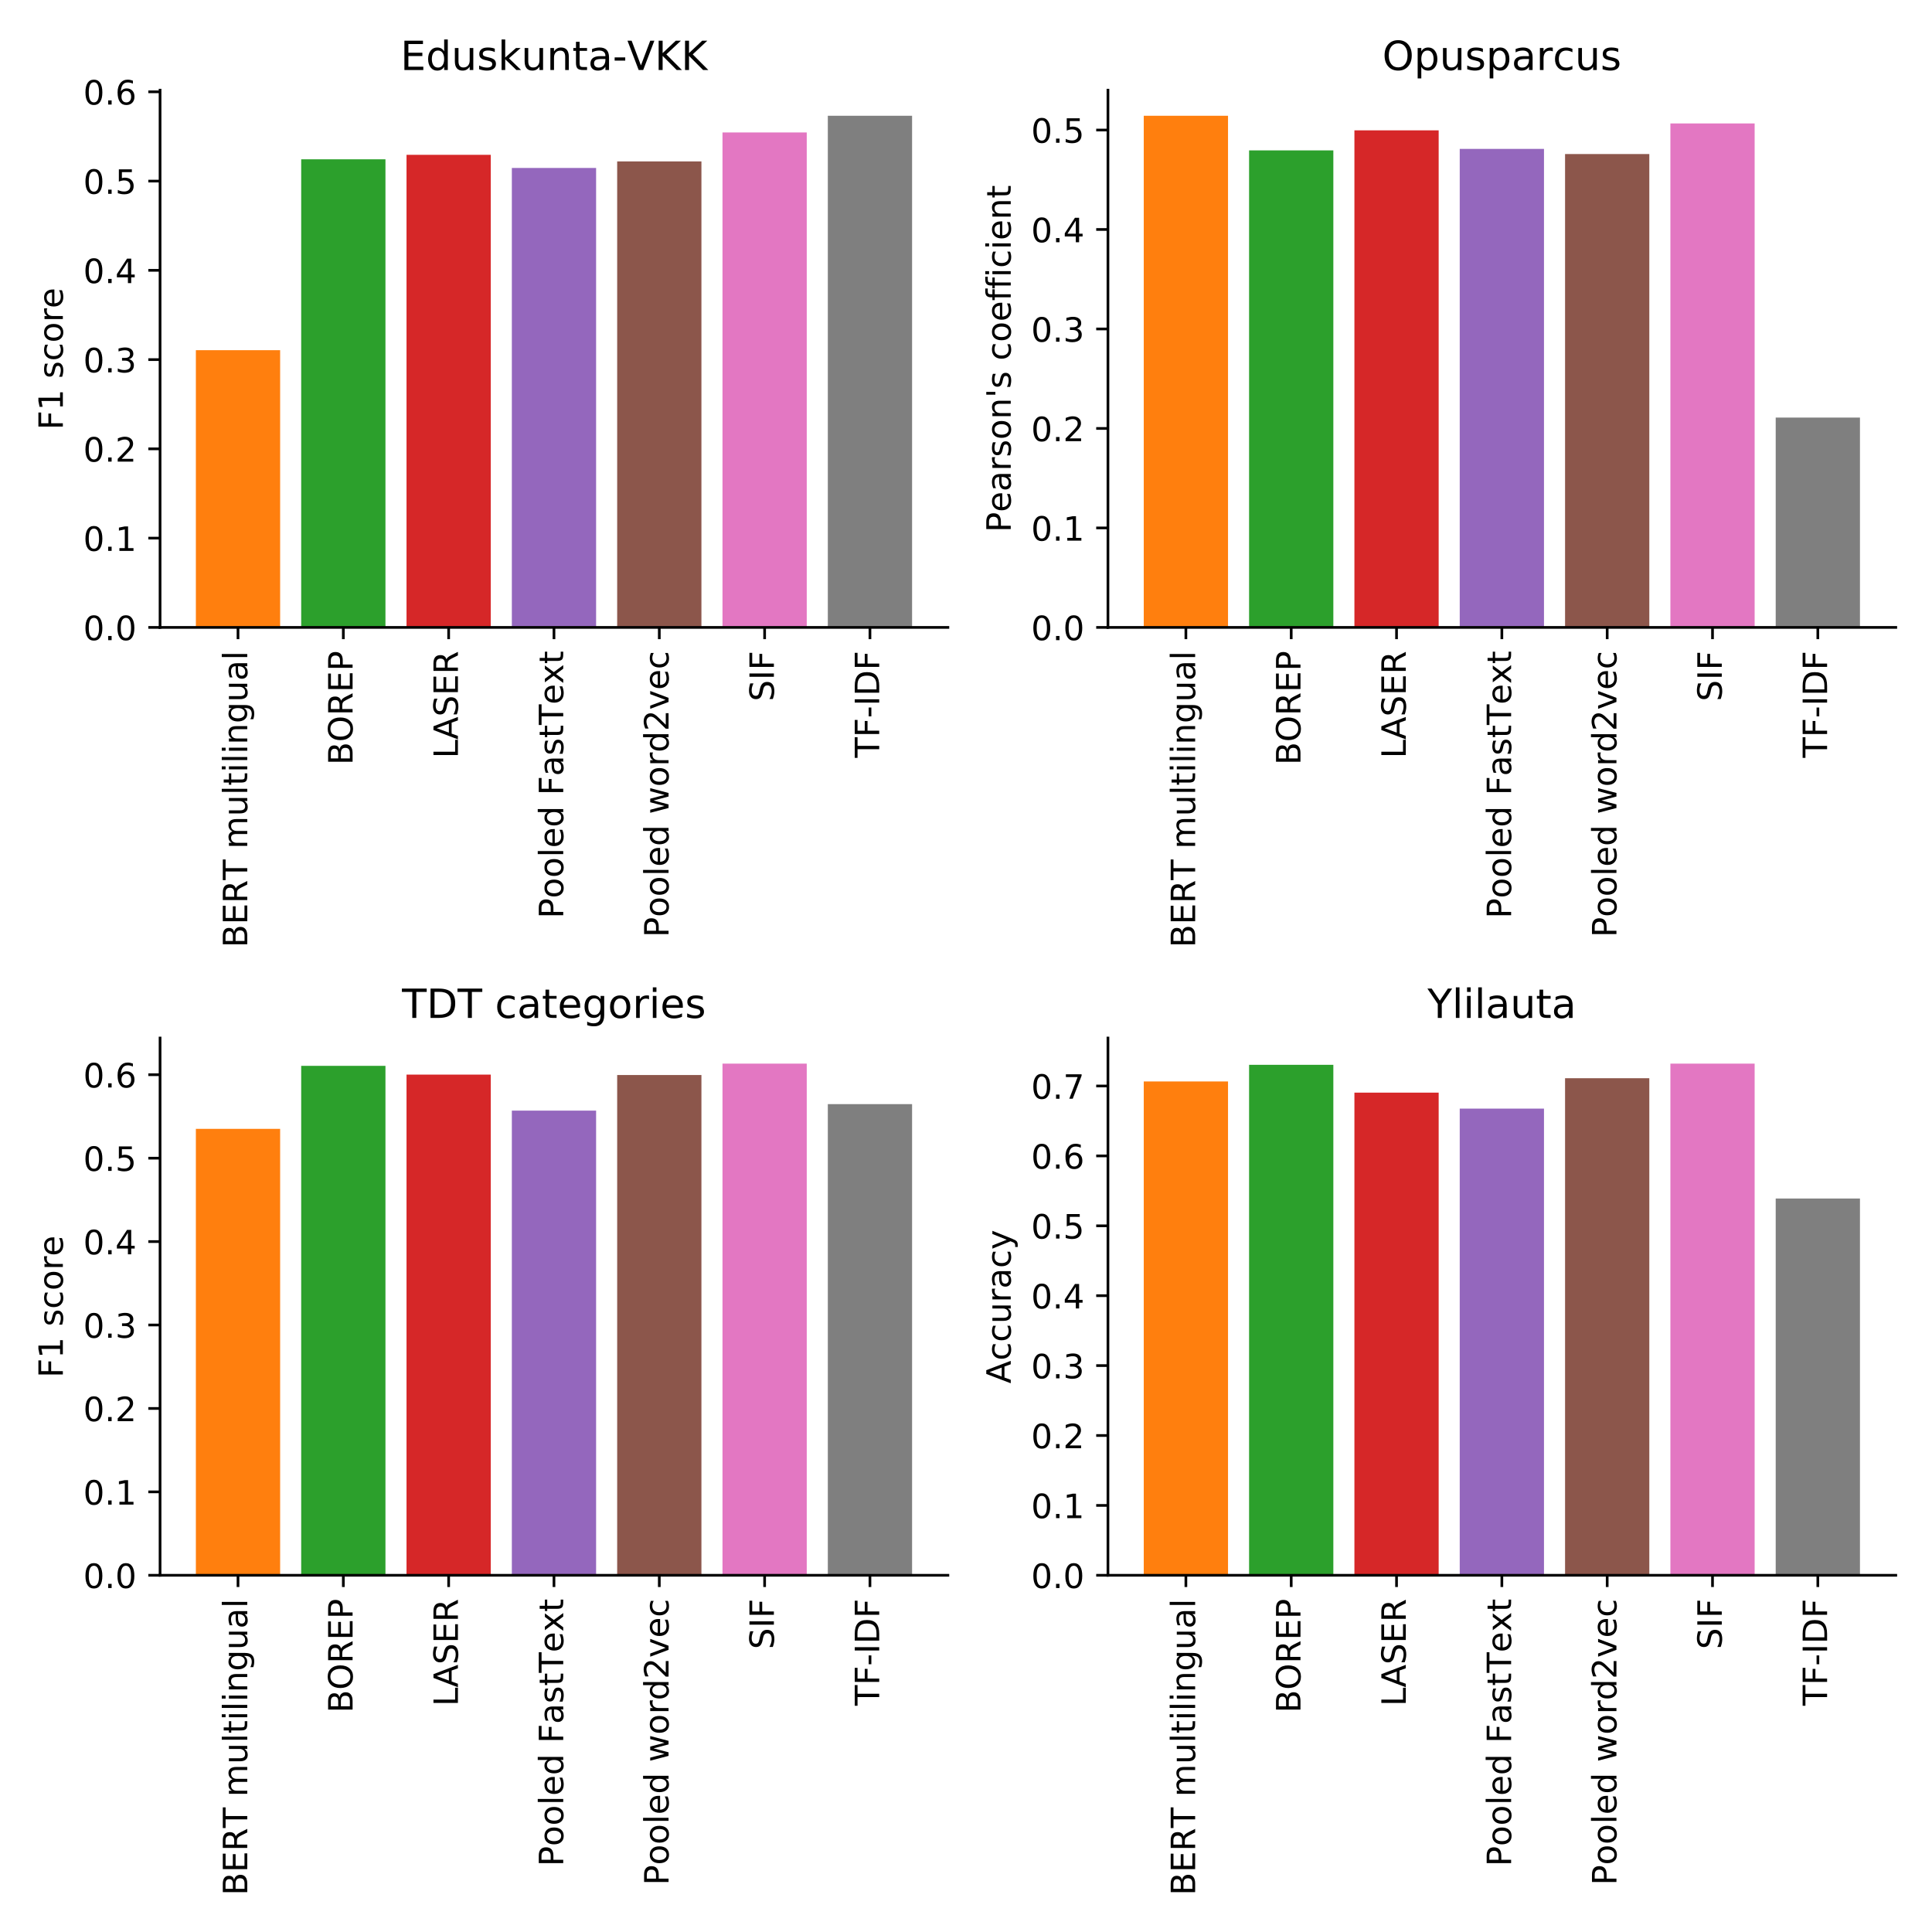 <?xml version="1.0" encoding="utf-8" standalone="no"?>
<!DOCTYPE svg PUBLIC "-//W3C//DTD SVG 1.1//EN"
  "http://www.w3.org/Graphics/SVG/1.1/DTD/svg11.dtd">
<!-- Created with matplotlib (https://matplotlib.org/) -->
<svg height="576pt" version="1.1" viewBox="0 0 576 576" width="576pt" xmlns="http://www.w3.org/2000/svg" xmlns:xlink="http://www.w3.org/1999/xlink">
 <defs>
  <style type="text/css">
*{stroke-linecap:butt;stroke-linejoin:round;}
  </style>
 </defs>
 <g id="figure_1">
  <g id="patch_1">
   <path d="M 0 576 
L 576 576 
L 576 0 
L 0 0 
z
" style="fill:#ffffff;"/>
  </g>
  <g id="axes_1">
   <g id="patch_2">
    <path d="M 47.72 187.051 
L 282.6 187.051 
L 282.6 26.88 
L 47.72 26.88 
z
" style="fill:#ffffff;"/>
   </g>
   <g id="patch_3">
    <path clip-path="url(#p7e916cfa88)" d="M 58.396 187.051 
L 83.517 187.051 
L 83.517 104.396 
L 58.396 104.396 
z
" style="fill:#ff7f0e;"/>
   </g>
   <g id="patch_4">
    <path clip-path="url(#p7e916cfa88)" d="M 89.797 187.051 
L 114.918 187.051 
L 114.918 47.497 
L 89.797 47.497 
z
" style="fill:#2ca02c;"/>
   </g>
   <g id="patch_5">
    <path clip-path="url(#p7e916cfa88)" d="M 121.199 187.051 
L 146.319 187.051 
L 146.319 46.149 
L 121.199 46.149 
z
" style="fill:#d62728;"/>
   </g>
   <g id="patch_6">
    <path clip-path="url(#p7e916cfa88)" d="M 152.6 187.051 
L 177.72 187.051 
L 177.72 50.067 
L 152.6 50.067 
z
" style="fill:#9467bd;"/>
   </g>
   <g id="patch_7">
    <path clip-path="url(#p7e916cfa88)" d="M 184.001 187.051 
L 209.121 187.051 
L 209.121 48.127 
L 184.001 48.127 
z
" style="fill:#8c564b;"/>
   </g>
   <g id="patch_8">
    <path clip-path="url(#p7e916cfa88)" d="M 215.402 187.051 
L 240.523 187.051 
L 240.523 39.486 
L 215.402 39.486 
z
" style="fill:#e377c2;"/>
   </g>
   <g id="patch_9">
    <path clip-path="url(#p7e916cfa88)" d="M 246.803 187.051 
L 271.924 187.051 
L 271.924 34.507 
L 246.803 34.507 
z
" style="fill:#7f7f7f;"/>
   </g>
   <g id="matplotlib.axis_1">
    <g id="xtick_1">
     <g id="line2d_1">
      <defs>
       <path d="M 0 0 
L 0 3.5 
" id="me23748e5b9" style="stroke:#000000;stroke-width:0.8;"/>
      </defs>
      <g>
       <use style="stroke:#000000;stroke-width:0.8;" x="70.957" xlink:href="#me23748e5b9" y="187.051"/>
      </g>
     </g>
     <g id="text_1">
      <!-- BERT multilingual -->
      <defs>
       <path d="M 19.672 34.812 
L 19.672 8.109 
L 35.5 8.109 
Q 43.453 8.109 47.281 11.406 
Q 51.125 14.703 51.125 21.484 
Q 51.125 28.328 47.281 31.562 
Q 43.453 34.812 35.5 34.812 
z
M 19.672 64.797 
L 19.672 42.828 
L 34.281 42.828 
Q 41.5 42.828 45.031 45.531 
Q 48.578 48.25 48.578 53.812 
Q 48.578 59.328 45.031 62.062 
Q 41.5 64.797 34.281 64.797 
z
M 9.812 72.906 
L 35.016 72.906 
Q 46.297 72.906 52.391 68.219 
Q 58.5 63.531 58.5 54.891 
Q 58.5 48.188 55.375 44.234 
Q 52.25 40.281 46.188 39.312 
Q 53.469 37.75 57.5 32.781 
Q 61.531 27.828 61.531 20.406 
Q 61.531 10.641 54.891 5.312 
Q 48.25 0 35.984 0 
L 9.812 0 
z
" id="DejaVuSans-66"/>
       <path d="M 9.812 72.906 
L 55.906 72.906 
L 55.906 64.594 
L 19.672 64.594 
L 19.672 43.016 
L 54.391 43.016 
L 54.391 34.719 
L 19.672 34.719 
L 19.672 8.297 
L 56.781 8.297 
L 56.781 0 
L 9.812 0 
z
" id="DejaVuSans-69"/>
       <path d="M 44.391 34.188 
Q 47.562 33.109 50.562 29.594 
Q 53.562 26.078 56.594 19.922 
L 66.609 0 
L 56 0 
L 46.688 18.703 
Q 43.062 26.031 39.672 28.422 
Q 36.281 30.812 30.422 30.812 
L 19.672 30.812 
L 19.672 0 
L 9.812 0 
L 9.812 72.906 
L 32.078 72.906 
Q 44.578 72.906 50.734 67.672 
Q 56.891 62.453 56.891 51.906 
Q 56.891 45.016 53.688 40.469 
Q 50.484 35.938 44.391 34.188 
z
M 19.672 64.797 
L 19.672 38.922 
L 32.078 38.922 
Q 39.203 38.922 42.844 42.219 
Q 46.484 45.516 46.484 51.906 
Q 46.484 58.297 42.844 61.547 
Q 39.203 64.797 32.078 64.797 
z
" id="DejaVuSans-82"/>
       <path d="M -0.297 72.906 
L 61.375 72.906 
L 61.375 64.594 
L 35.5 64.594 
L 35.5 0 
L 25.594 0 
L 25.594 64.594 
L -0.297 64.594 
z
" id="DejaVuSans-84"/>
       <path id="DejaVuSans-32"/>
       <path d="M 52 44.188 
Q 55.375 50.25 60.062 53.125 
Q 64.75 56 71.094 56 
Q 79.641 56 84.281 50.016 
Q 88.922 44.047 88.922 33.016 
L 88.922 0 
L 79.891 0 
L 79.891 32.719 
Q 79.891 40.578 77.094 44.375 
Q 74.312 48.188 68.609 48.188 
Q 61.625 48.188 57.562 43.547 
Q 53.516 38.922 53.516 30.906 
L 53.516 0 
L 44.484 0 
L 44.484 32.719 
Q 44.484 40.625 41.703 44.406 
Q 38.922 48.188 33.109 48.188 
Q 26.219 48.188 22.156 43.531 
Q 18.109 38.875 18.109 30.906 
L 18.109 0 
L 9.078 0 
L 9.078 54.688 
L 18.109 54.688 
L 18.109 46.188 
Q 21.188 51.219 25.484 53.609 
Q 29.781 56 35.688 56 
Q 41.656 56 45.828 52.969 
Q 50 49.953 52 44.188 
z
" id="DejaVuSans-109"/>
       <path d="M 8.5 21.578 
L 8.5 54.688 
L 17.484 54.688 
L 17.484 21.922 
Q 17.484 14.156 20.5 10.266 
Q 23.531 6.391 29.594 6.391 
Q 36.859 6.391 41.078 11.031 
Q 45.312 15.672 45.312 23.688 
L 45.312 54.688 
L 54.297 54.688 
L 54.297 0 
L 45.312 0 
L 45.312 8.406 
Q 42.047 3.422 37.719 1 
Q 33.406 -1.422 27.688 -1.422 
Q 18.266 -1.422 13.375 4.438 
Q 8.5 10.297 8.5 21.578 
z
M 31.109 56 
z
" id="DejaVuSans-117"/>
       <path d="M 9.422 75.984 
L 18.406 75.984 
L 18.406 0 
L 9.422 0 
z
" id="DejaVuSans-108"/>
       <path d="M 18.312 70.219 
L 18.312 54.688 
L 36.812 54.688 
L 36.812 47.703 
L 18.312 47.703 
L 18.312 18.016 
Q 18.312 11.328 20.141 9.422 
Q 21.969 7.516 27.594 7.516 
L 36.812 7.516 
L 36.812 0 
L 27.594 0 
Q 17.188 0 13.234 3.875 
Q 9.281 7.766 9.281 18.016 
L 9.281 47.703 
L 2.688 47.703 
L 2.688 54.688 
L 9.281 54.688 
L 9.281 70.219 
z
" id="DejaVuSans-116"/>
       <path d="M 9.422 54.688 
L 18.406 54.688 
L 18.406 0 
L 9.422 0 
z
M 9.422 75.984 
L 18.406 75.984 
L 18.406 64.594 
L 9.422 64.594 
z
" id="DejaVuSans-105"/>
       <path d="M 54.891 33.016 
L 54.891 0 
L 45.906 0 
L 45.906 32.719 
Q 45.906 40.484 42.875 44.328 
Q 39.844 48.188 33.797 48.188 
Q 26.516 48.188 22.312 43.547 
Q 18.109 38.922 18.109 30.906 
L 18.109 0 
L 9.078 0 
L 9.078 54.688 
L 18.109 54.688 
L 18.109 46.188 
Q 21.344 51.125 25.703 53.562 
Q 30.078 56 35.797 56 
Q 45.219 56 50.047 50.172 
Q 54.891 44.344 54.891 33.016 
z
" id="DejaVuSans-110"/>
       <path d="M 45.406 27.984 
Q 45.406 37.75 41.375 43.109 
Q 37.359 48.484 30.078 48.484 
Q 22.859 48.484 18.828 43.109 
Q 14.797 37.75 14.797 27.984 
Q 14.797 18.266 18.828 12.891 
Q 22.859 7.516 30.078 7.516 
Q 37.359 7.516 41.375 12.891 
Q 45.406 18.266 45.406 27.984 
z
M 54.391 6.781 
Q 54.391 -7.172 48.188 -13.984 
Q 42 -20.797 29.203 -20.797 
Q 24.469 -20.797 20.266 -20.094 
Q 16.062 -19.391 12.109 -17.922 
L 12.109 -9.188 
Q 16.062 -11.328 19.922 -12.344 
Q 23.781 -13.375 27.781 -13.375 
Q 36.625 -13.375 41.016 -8.766 
Q 45.406 -4.156 45.406 5.172 
L 45.406 9.625 
Q 42.625 4.781 38.281 2.391 
Q 33.938 0 27.875 0 
Q 17.828 0 11.672 7.656 
Q 5.516 15.328 5.516 27.984 
Q 5.516 40.672 11.672 48.328 
Q 17.828 56 27.875 56 
Q 33.938 56 38.281 53.609 
Q 42.625 51.219 45.406 46.391 
L 45.406 54.688 
L 54.391 54.688 
z
" id="DejaVuSans-103"/>
       <path d="M 34.281 27.484 
Q 23.391 27.484 19.188 25 
Q 14.984 22.516 14.984 16.5 
Q 14.984 11.719 18.141 8.906 
Q 21.297 6.109 26.703 6.109 
Q 34.188 6.109 38.703 11.406 
Q 43.219 16.703 43.219 25.484 
L 43.219 27.484 
z
M 52.203 31.203 
L 52.203 0 
L 43.219 0 
L 43.219 8.297 
Q 40.141 3.328 35.547 0.953 
Q 30.953 -1.422 24.312 -1.422 
Q 15.922 -1.422 10.953 3.297 
Q 6 8.016 6 15.922 
Q 6 25.141 12.172 29.828 
Q 18.359 34.516 30.609 34.516 
L 43.219 34.516 
L 43.219 35.406 
Q 43.219 41.609 39.141 45 
Q 35.062 48.391 27.688 48.391 
Q 23 48.391 18.547 47.266 
Q 14.109 46.141 10.016 43.891 
L 10.016 52.203 
Q 14.938 54.109 19.578 55.047 
Q 24.219 56 28.609 56 
Q 40.484 56 46.344 49.844 
Q 52.203 43.703 52.203 31.203 
z
" id="DejaVuSans-97"/>
      </defs>
      <g transform="translate(73.716 282.495)rotate(-90)scale(0.1 -0.1)">
       <use xlink:href="#DejaVuSans-66"/>
       <use x="68.604" xlink:href="#DejaVuSans-69"/>
       <use x="131.787" xlink:href="#DejaVuSans-82"/>
       <use x="201.16" xlink:href="#DejaVuSans-84"/>
       <use x="262.244" xlink:href="#DejaVuSans-32"/>
       <use x="294.031" xlink:href="#DejaVuSans-109"/>
       <use x="391.443" xlink:href="#DejaVuSans-117"/>
       <use x="454.822" xlink:href="#DejaVuSans-108"/>
       <use x="482.605" xlink:href="#DejaVuSans-116"/>
       <use x="521.814" xlink:href="#DejaVuSans-105"/>
       <use x="549.598" xlink:href="#DejaVuSans-108"/>
       <use x="577.381" xlink:href="#DejaVuSans-105"/>
       <use x="605.164" xlink:href="#DejaVuSans-110"/>
       <use x="668.543" xlink:href="#DejaVuSans-103"/>
       <use x="732.02" xlink:href="#DejaVuSans-117"/>
       <use x="795.398" xlink:href="#DejaVuSans-97"/>
       <use x="856.678" xlink:href="#DejaVuSans-108"/>
      </g>
     </g>
    </g>
    <g id="xtick_2">
     <g id="line2d_2">
      <g>
       <use style="stroke:#000000;stroke-width:0.8;" x="102.358" xlink:href="#me23748e5b9" y="187.051"/>
      </g>
     </g>
     <g id="text_2">
      <!-- BOREP -->
      <defs>
       <path d="M 39.406 66.219 
Q 28.656 66.219 22.328 58.203 
Q 16.016 50.203 16.016 36.375 
Q 16.016 22.609 22.328 14.594 
Q 28.656 6.594 39.406 6.594 
Q 50.141 6.594 56.422 14.594 
Q 62.703 22.609 62.703 36.375 
Q 62.703 50.203 56.422 58.203 
Q 50.141 66.219 39.406 66.219 
z
M 39.406 74.219 
Q 54.734 74.219 63.906 63.938 
Q 73.094 53.656 73.094 36.375 
Q 73.094 19.141 63.906 8.859 
Q 54.734 -1.422 39.406 -1.422 
Q 24.031 -1.422 14.812 8.828 
Q 5.609 19.094 5.609 36.375 
Q 5.609 53.656 14.812 63.938 
Q 24.031 74.219 39.406 74.219 
z
" id="DejaVuSans-79"/>
       <path d="M 19.672 64.797 
L 19.672 37.406 
L 32.078 37.406 
Q 38.969 37.406 42.719 40.969 
Q 46.484 44.531 46.484 51.125 
Q 46.484 57.672 42.719 61.234 
Q 38.969 64.797 32.078 64.797 
z
M 9.812 72.906 
L 32.078 72.906 
Q 44.344 72.906 50.609 67.359 
Q 56.891 61.812 56.891 51.125 
Q 56.891 40.328 50.609 34.812 
Q 44.344 29.297 32.078 29.297 
L 19.672 29.297 
L 19.672 0 
L 9.812 0 
z
" id="DejaVuSans-80"/>
      </defs>
      <g transform="translate(105.117 228.079)rotate(-90)scale(0.1 -0.1)">
       <use xlink:href="#DejaVuSans-66"/>
       <use x="68.588" xlink:href="#DejaVuSans-79"/>
       <use x="147.299" xlink:href="#DejaVuSans-82"/>
       <use x="216.781" xlink:href="#DejaVuSans-69"/>
       <use x="279.965" xlink:href="#DejaVuSans-80"/>
      </g>
     </g>
    </g>
    <g id="xtick_3">
     <g id="line2d_3">
      <g>
       <use style="stroke:#000000;stroke-width:0.8;" x="133.759" xlink:href="#me23748e5b9" y="187.051"/>
      </g>
     </g>
     <g id="text_3">
      <!-- LASER -->
      <defs>
       <path d="M 9.812 72.906 
L 19.672 72.906 
L 19.672 8.297 
L 55.172 8.297 
L 55.172 0 
L 9.812 0 
z
" id="DejaVuSans-76"/>
       <path d="M 34.188 63.188 
L 20.797 26.906 
L 47.609 26.906 
z
M 28.609 72.906 
L 39.797 72.906 
L 67.578 0 
L 57.328 0 
L 50.688 18.703 
L 17.828 18.703 
L 11.188 0 
L 0.781 0 
z
" id="DejaVuSans-65"/>
       <path d="M 53.516 70.516 
L 53.516 60.891 
Q 47.906 63.578 42.922 64.891 
Q 37.938 66.219 33.297 66.219 
Q 25.25 66.219 20.875 63.094 
Q 16.5 59.969 16.5 54.203 
Q 16.5 49.359 19.406 46.891 
Q 22.312 44.438 30.422 42.922 
L 36.375 41.703 
Q 47.406 39.594 52.656 34.297 
Q 57.906 29 57.906 20.125 
Q 57.906 9.516 50.797 4.047 
Q 43.703 -1.422 29.984 -1.422 
Q 24.812 -1.422 18.969 -0.25 
Q 13.141 0.922 6.891 3.219 
L 6.891 13.375 
Q 12.891 10.016 18.656 8.297 
Q 24.422 6.594 29.984 6.594 
Q 38.422 6.594 43.016 9.906 
Q 47.609 13.234 47.609 19.391 
Q 47.609 24.75 44.312 27.781 
Q 41.016 30.812 33.5 32.328 
L 27.484 33.5 
Q 16.453 35.688 11.516 40.375 
Q 6.594 45.062 6.594 53.422 
Q 6.594 63.094 13.406 68.656 
Q 20.219 74.219 32.172 74.219 
Q 37.312 74.219 42.625 73.281 
Q 47.953 72.359 53.516 70.516 
z
" id="DejaVuSans-83"/>
      </defs>
      <g transform="translate(136.518 226.083)rotate(-90)scale(0.1 -0.1)">
       <use xlink:href="#DejaVuSans-76"/>
       <use x="55.744" xlink:href="#DejaVuSans-65"/>
       <use x="124.152" xlink:href="#DejaVuSans-83"/>
       <use x="187.629" xlink:href="#DejaVuSans-69"/>
       <use x="250.812" xlink:href="#DejaVuSans-82"/>
      </g>
     </g>
    </g>
    <g id="xtick_4">
     <g id="line2d_4">
      <g>
       <use style="stroke:#000000;stroke-width:0.8;" x="165.16" xlink:href="#me23748e5b9" y="187.051"/>
      </g>
     </g>
     <g id="text_4">
      <!-- Pooled FastText -->
      <defs>
       <path d="M 30.609 48.391 
Q 23.391 48.391 19.188 42.75 
Q 14.984 37.109 14.984 27.297 
Q 14.984 17.484 19.156 11.844 
Q 23.344 6.203 30.609 6.203 
Q 37.797 6.203 41.984 11.859 
Q 46.188 17.531 46.188 27.297 
Q 46.188 37.016 41.984 42.703 
Q 37.797 48.391 30.609 48.391 
z
M 30.609 56 
Q 42.328 56 49.016 48.375 
Q 55.719 40.766 55.719 27.297 
Q 55.719 13.875 49.016 6.219 
Q 42.328 -1.422 30.609 -1.422 
Q 18.844 -1.422 12.172 6.219 
Q 5.516 13.875 5.516 27.297 
Q 5.516 40.766 12.172 48.375 
Q 18.844 56 30.609 56 
z
" id="DejaVuSans-111"/>
       <path d="M 56.203 29.594 
L 56.203 25.203 
L 14.891 25.203 
Q 15.484 15.922 20.484 11.062 
Q 25.484 6.203 34.422 6.203 
Q 39.594 6.203 44.453 7.469 
Q 49.312 8.734 54.109 11.281 
L 54.109 2.781 
Q 49.266 0.734 44.188 -0.344 
Q 39.109 -1.422 33.891 -1.422 
Q 20.797 -1.422 13.156 6.188 
Q 5.516 13.812 5.516 26.812 
Q 5.516 40.234 12.766 48.109 
Q 20.016 56 32.328 56 
Q 43.359 56 49.781 48.891 
Q 56.203 41.797 56.203 29.594 
z
M 47.219 32.234 
Q 47.125 39.594 43.094 43.984 
Q 39.062 48.391 32.422 48.391 
Q 24.906 48.391 20.391 44.141 
Q 15.875 39.891 15.188 32.172 
z
" id="DejaVuSans-101"/>
       <path d="M 45.406 46.391 
L 45.406 75.984 
L 54.391 75.984 
L 54.391 0 
L 45.406 0 
L 45.406 8.203 
Q 42.578 3.328 38.25 0.953 
Q 33.938 -1.422 27.875 -1.422 
Q 17.969 -1.422 11.734 6.484 
Q 5.516 14.406 5.516 27.297 
Q 5.516 40.188 11.734 48.094 
Q 17.969 56 27.875 56 
Q 33.938 56 38.25 53.625 
Q 42.578 51.266 45.406 46.391 
z
M 14.797 27.297 
Q 14.797 17.391 18.875 11.75 
Q 22.953 6.109 30.078 6.109 
Q 37.203 6.109 41.297 11.75 
Q 45.406 17.391 45.406 27.297 
Q 45.406 37.203 41.297 42.844 
Q 37.203 48.484 30.078 48.484 
Q 22.953 48.484 18.875 42.844 
Q 14.797 37.203 14.797 27.297 
z
" id="DejaVuSans-100"/>
       <path d="M 9.812 72.906 
L 51.703 72.906 
L 51.703 64.594 
L 19.672 64.594 
L 19.672 43.109 
L 48.578 43.109 
L 48.578 34.812 
L 19.672 34.812 
L 19.672 0 
L 9.812 0 
z
" id="DejaVuSans-70"/>
       <path d="M 44.281 53.078 
L 44.281 44.578 
Q 40.484 46.531 36.375 47.5 
Q 32.281 48.484 27.875 48.484 
Q 21.188 48.484 17.844 46.438 
Q 14.5 44.391 14.5 40.281 
Q 14.5 37.156 16.891 35.375 
Q 19.281 33.594 26.516 31.984 
L 29.594 31.297 
Q 39.156 29.25 43.188 25.516 
Q 47.219 21.781 47.219 15.094 
Q 47.219 7.469 41.188 3.016 
Q 35.156 -1.422 24.609 -1.422 
Q 20.219 -1.422 15.453 -0.562 
Q 10.688 0.297 5.422 2 
L 5.422 11.281 
Q 10.406 8.688 15.234 7.391 
Q 20.062 6.109 24.812 6.109 
Q 31.156 6.109 34.562 8.281 
Q 37.984 10.453 37.984 14.406 
Q 37.984 18.062 35.516 20.016 
Q 33.062 21.969 24.703 23.781 
L 21.578 24.516 
Q 13.234 26.266 9.516 29.906 
Q 5.812 33.547 5.812 39.891 
Q 5.812 47.609 11.281 51.797 
Q 16.75 56 26.812 56 
Q 31.781 56 36.172 55.266 
Q 40.578 54.547 44.281 53.078 
z
" id="DejaVuSans-115"/>
       <path d="M 54.891 54.688 
L 35.109 28.078 
L 55.906 0 
L 45.312 0 
L 29.391 21.484 
L 13.484 0 
L 2.875 0 
L 24.125 28.609 
L 4.688 54.688 
L 15.281 54.688 
L 29.781 35.203 
L 44.281 54.688 
z
" id="DejaVuSans-120"/>
      </defs>
      <g transform="translate(167.919 273.839)rotate(-90)scale(0.1 -0.1)">
       <use xlink:href="#DejaVuSans-80"/>
       <use x="60.256" xlink:href="#DejaVuSans-111"/>
       <use x="121.438" xlink:href="#DejaVuSans-111"/>
       <use x="182.619" xlink:href="#DejaVuSans-108"/>
       <use x="210.402" xlink:href="#DejaVuSans-101"/>
       <use x="271.926" xlink:href="#DejaVuSans-100"/>
       <use x="335.402" xlink:href="#DejaVuSans-32"/>
       <use x="367.189" xlink:href="#DejaVuSans-70"/>
       <use x="424.568" xlink:href="#DejaVuSans-97"/>
       <use x="485.848" xlink:href="#DejaVuSans-115"/>
       <use x="537.947" xlink:href="#DejaVuSans-116"/>
       <use x="577.156" xlink:href="#DejaVuSans-84"/>
       <use x="637.975" xlink:href="#DejaVuSans-101"/>
       <use x="699.482" xlink:href="#DejaVuSans-120"/>
       <use x="758.662" xlink:href="#DejaVuSans-116"/>
      </g>
     </g>
    </g>
    <g id="xtick_5">
     <g id="line2d_5">
      <g>
       <use style="stroke:#000000;stroke-width:0.8;" x="196.561" xlink:href="#me23748e5b9" y="187.051"/>
      </g>
     </g>
     <g id="text_5">
      <!-- Pooled word2vec -->
      <defs>
       <path d="M 4.203 54.688 
L 13.188 54.688 
L 24.422 12.016 
L 35.594 54.688 
L 46.188 54.688 
L 57.422 12.016 
L 68.609 54.688 
L 77.594 54.688 
L 63.281 0 
L 52.688 0 
L 40.922 44.828 
L 29.109 0 
L 18.5 0 
z
" id="DejaVuSans-119"/>
       <path d="M 41.109 46.297 
Q 39.594 47.172 37.812 47.578 
Q 36.031 48 33.891 48 
Q 26.266 48 22.188 43.047 
Q 18.109 38.094 18.109 28.812 
L 18.109 0 
L 9.078 0 
L 9.078 54.688 
L 18.109 54.688 
L 18.109 46.188 
Q 20.953 51.172 25.484 53.578 
Q 30.031 56 36.531 56 
Q 37.453 56 38.578 55.875 
Q 39.703 55.766 41.062 55.516 
z
" id="DejaVuSans-114"/>
       <path d="M 19.188 8.297 
L 53.609 8.297 
L 53.609 0 
L 7.328 0 
L 7.328 8.297 
Q 12.938 14.109 22.625 23.891 
Q 32.328 33.688 34.812 36.531 
Q 39.547 41.844 41.422 45.531 
Q 43.312 49.219 43.312 52.781 
Q 43.312 58.594 39.234 62.25 
Q 35.156 65.922 28.609 65.922 
Q 23.969 65.922 18.812 64.312 
Q 13.672 62.703 7.812 59.422 
L 7.812 69.391 
Q 13.766 71.781 18.938 73 
Q 24.125 74.219 28.422 74.219 
Q 39.75 74.219 46.484 68.547 
Q 53.219 62.891 53.219 53.422 
Q 53.219 48.922 51.531 44.891 
Q 49.859 40.875 45.406 35.406 
Q 44.188 33.984 37.641 27.219 
Q 31.109 20.453 19.188 8.297 
z
" id="DejaVuSans-50"/>
       <path d="M 2.984 54.688 
L 12.5 54.688 
L 29.594 8.797 
L 46.688 54.688 
L 56.203 54.688 
L 35.688 0 
L 23.484 0 
z
" id="DejaVuSans-118"/>
       <path d="M 48.781 52.594 
L 48.781 44.188 
Q 44.969 46.297 41.141 47.344 
Q 37.312 48.391 33.406 48.391 
Q 24.656 48.391 19.812 42.844 
Q 14.984 37.312 14.984 27.297 
Q 14.984 17.281 19.812 11.734 
Q 24.656 6.203 33.406 6.203 
Q 37.312 6.203 41.141 7.25 
Q 44.969 8.297 48.781 10.406 
L 48.781 2.094 
Q 45.016 0.344 40.984 -0.531 
Q 36.969 -1.422 32.422 -1.422 
Q 20.062 -1.422 12.781 6.344 
Q 5.516 14.109 5.516 27.297 
Q 5.516 40.672 12.859 48.328 
Q 20.219 56 33.016 56 
Q 37.156 56 41.109 55.141 
Q 45.062 54.297 48.781 52.594 
z
" id="DejaVuSans-99"/>
      </defs>
      <g transform="translate(199.32 279.459)rotate(-90)scale(0.1 -0.1)">
       <use xlink:href="#DejaVuSans-80"/>
       <use x="60.256" xlink:href="#DejaVuSans-111"/>
       <use x="121.438" xlink:href="#DejaVuSans-111"/>
       <use x="182.619" xlink:href="#DejaVuSans-108"/>
       <use x="210.402" xlink:href="#DejaVuSans-101"/>
       <use x="271.926" xlink:href="#DejaVuSans-100"/>
       <use x="335.402" xlink:href="#DejaVuSans-32"/>
       <use x="367.189" xlink:href="#DejaVuSans-119"/>
       <use x="448.977" xlink:href="#DejaVuSans-111"/>
       <use x="510.158" xlink:href="#DejaVuSans-114"/>
       <use x="551.256" xlink:href="#DejaVuSans-100"/>
       <use x="614.732" xlink:href="#DejaVuSans-50"/>
       <use x="678.355" xlink:href="#DejaVuSans-118"/>
       <use x="737.535" xlink:href="#DejaVuSans-101"/>
       <use x="799.059" xlink:href="#DejaVuSans-99"/>
      </g>
     </g>
    </g>
    <g id="xtick_6">
     <g id="line2d_6">
      <g>
       <use style="stroke:#000000;stroke-width:0.8;" x="227.962" xlink:href="#me23748e5b9" y="187.051"/>
      </g>
     </g>
     <g id="text_6">
      <!-- SIF -->
      <defs>
       <path d="M 9.812 72.906 
L 19.672 72.906 
L 19.672 0 
L 9.812 0 
z
" id="DejaVuSans-73"/>
      </defs>
      <g transform="translate(230.722 209.101)rotate(-90)scale(0.1 -0.1)">
       <use xlink:href="#DejaVuSans-83"/>
       <use x="63.477" xlink:href="#DejaVuSans-73"/>
       <use x="92.969" xlink:href="#DejaVuSans-70"/>
      </g>
     </g>
    </g>
    <g id="xtick_7">
     <g id="line2d_7">
      <g>
       <use style="stroke:#000000;stroke-width:0.8;" x="259.363" xlink:href="#me23748e5b9" y="187.051"/>
      </g>
     </g>
     <g id="text_7">
      <!-- TF-IDF -->
      <defs>
       <path d="M 4.891 31.391 
L 31.203 31.391 
L 31.203 23.391 
L 4.891 23.391 
z
" id="DejaVuSans-45"/>
       <path d="M 19.672 64.797 
L 19.672 8.109 
L 31.594 8.109 
Q 46.688 8.109 53.688 14.938 
Q 60.688 21.781 60.688 36.531 
Q 60.688 51.172 53.688 57.984 
Q 46.688 64.797 31.594 64.797 
z
M 9.812 72.906 
L 30.078 72.906 
Q 51.266 72.906 61.172 64.094 
Q 71.094 55.281 71.094 36.531 
Q 71.094 17.672 61.125 8.828 
Q 51.172 0 30.078 0 
L 9.812 0 
z
" id="DejaVuSans-68"/>
      </defs>
      <g transform="translate(262.123 225.92)rotate(-90)scale(0.1 -0.1)">
       <use xlink:href="#DejaVuSans-84"/>
       <use x="61.084" xlink:href="#DejaVuSans-70"/>
       <use x="118.604" xlink:href="#DejaVuSans-45"/>
       <use x="154.688" xlink:href="#DejaVuSans-73"/>
       <use x="184.18" xlink:href="#DejaVuSans-68"/>
       <use x="261.182" xlink:href="#DejaVuSans-70"/>
      </g>
     </g>
    </g>
   </g>
   <g id="matplotlib.axis_2">
    <g id="ytick_1">
     <g id="line2d_8">
      <defs>
       <path d="M 0 0 
L -3.5 0 
" id="m9695dd6fd8" style="stroke:#000000;stroke-width:0.8;"/>
      </defs>
      <g>
       <use style="stroke:#000000;stroke-width:0.8;" x="47.72" xlink:href="#m9695dd6fd8" y="187.051"/>
      </g>
     </g>
     <g id="text_8">
      <!-- 0.0 -->
      <defs>
       <path d="M 31.781 66.406 
Q 24.172 66.406 20.328 58.906 
Q 16.5 51.422 16.5 36.375 
Q 16.5 21.391 20.328 13.891 
Q 24.172 6.391 31.781 6.391 
Q 39.453 6.391 43.281 13.891 
Q 47.125 21.391 47.125 36.375 
Q 47.125 51.422 43.281 58.906 
Q 39.453 66.406 31.781 66.406 
z
M 31.781 74.219 
Q 44.047 74.219 50.516 64.516 
Q 56.984 54.828 56.984 36.375 
Q 56.984 17.969 50.516 8.266 
Q 44.047 -1.422 31.781 -1.422 
Q 19.531 -1.422 13.062 8.266 
Q 6.594 17.969 6.594 36.375 
Q 6.594 54.828 13.062 64.516 
Q 19.531 74.219 31.781 74.219 
z
" id="DejaVuSans-48"/>
       <path d="M 10.688 12.406 
L 21 12.406 
L 21 0 
L 10.688 0 
z
" id="DejaVuSans-46"/>
      </defs>
      <g transform="translate(24.817 190.85)scale(0.1 -0.1)">
       <use xlink:href="#DejaVuSans-48"/>
       <use x="63.623" xlink:href="#DejaVuSans-46"/>
       <use x="95.41" xlink:href="#DejaVuSans-48"/>
      </g>
     </g>
    </g>
    <g id="ytick_2">
     <g id="line2d_9">
      <g>
       <use style="stroke:#000000;stroke-width:0.8;" x="47.72" xlink:href="#m9695dd6fd8" y="160.438"/>
      </g>
     </g>
     <g id="text_9">
      <!-- 0.1 -->
      <defs>
       <path d="M 12.406 8.297 
L 28.516 8.297 
L 28.516 63.922 
L 10.984 60.406 
L 10.984 69.391 
L 28.422 72.906 
L 38.281 72.906 
L 38.281 8.297 
L 54.391 8.297 
L 54.391 0 
L 12.406 0 
z
" id="DejaVuSans-49"/>
      </defs>
      <g transform="translate(24.817 164.237)scale(0.1 -0.1)">
       <use xlink:href="#DejaVuSans-48"/>
       <use x="63.623" xlink:href="#DejaVuSans-46"/>
       <use x="95.41" xlink:href="#DejaVuSans-49"/>
      </g>
     </g>
    </g>
    <g id="ytick_3">
     <g id="line2d_10">
      <g>
       <use style="stroke:#000000;stroke-width:0.8;" x="47.72" xlink:href="#m9695dd6fd8" y="133.824"/>
      </g>
     </g>
     <g id="text_10">
      <!-- 0.2 -->
      <g transform="translate(24.817 137.624)scale(0.1 -0.1)">
       <use xlink:href="#DejaVuSans-48"/>
       <use x="63.623" xlink:href="#DejaVuSans-46"/>
       <use x="95.41" xlink:href="#DejaVuSans-50"/>
      </g>
     </g>
    </g>
    <g id="ytick_4">
     <g id="line2d_11">
      <g>
       <use style="stroke:#000000;stroke-width:0.8;" x="47.72" xlink:href="#m9695dd6fd8" y="107.211"/>
      </g>
     </g>
     <g id="text_11">
      <!-- 0.3 -->
      <defs>
       <path d="M 40.578 39.312 
Q 47.656 37.797 51.625 33 
Q 55.609 28.219 55.609 21.188 
Q 55.609 10.406 48.188 4.484 
Q 40.766 -1.422 27.094 -1.422 
Q 22.516 -1.422 17.656 -0.516 
Q 12.797 0.391 7.625 2.203 
L 7.625 11.719 
Q 11.719 9.328 16.594 8.109 
Q 21.484 6.891 26.812 6.891 
Q 36.078 6.891 40.938 10.547 
Q 45.797 14.203 45.797 21.188 
Q 45.797 27.641 41.281 31.266 
Q 36.766 34.906 28.719 34.906 
L 20.219 34.906 
L 20.219 43.016 
L 29.109 43.016 
Q 36.375 43.016 40.234 45.922 
Q 44.094 48.828 44.094 54.297 
Q 44.094 59.906 40.109 62.906 
Q 36.141 65.922 28.719 65.922 
Q 24.656 65.922 20.016 65.031 
Q 15.375 64.156 9.812 62.312 
L 9.812 71.094 
Q 15.438 72.656 20.344 73.438 
Q 25.25 74.219 29.594 74.219 
Q 40.828 74.219 47.359 69.109 
Q 53.906 64.016 53.906 55.328 
Q 53.906 49.266 50.438 45.094 
Q 46.969 40.922 40.578 39.312 
z
" id="DejaVuSans-51"/>
      </defs>
      <g transform="translate(24.817 111.01)scale(0.1 -0.1)">
       <use xlink:href="#DejaVuSans-48"/>
       <use x="63.623" xlink:href="#DejaVuSans-46"/>
       <use x="95.41" xlink:href="#DejaVuSans-51"/>
      </g>
     </g>
    </g>
    <g id="ytick_5">
     <g id="line2d_12">
      <g>
       <use style="stroke:#000000;stroke-width:0.8;" x="47.72" xlink:href="#m9695dd6fd8" y="80.597"/>
      </g>
     </g>
     <g id="text_12">
      <!-- 0.4 -->
      <defs>
       <path d="M 37.797 64.312 
L 12.891 25.391 
L 37.797 25.391 
z
M 35.203 72.906 
L 47.609 72.906 
L 47.609 25.391 
L 58.016 25.391 
L 58.016 17.188 
L 47.609 17.188 
L 47.609 0 
L 37.797 0 
L 37.797 17.188 
L 4.891 17.188 
L 4.891 26.703 
z
" id="DejaVuSans-52"/>
      </defs>
      <g transform="translate(24.817 84.397)scale(0.1 -0.1)">
       <use xlink:href="#DejaVuSans-48"/>
       <use x="63.623" xlink:href="#DejaVuSans-46"/>
       <use x="95.41" xlink:href="#DejaVuSans-52"/>
      </g>
     </g>
    </g>
    <g id="ytick_6">
     <g id="line2d_13">
      <g>
       <use style="stroke:#000000;stroke-width:0.8;" x="47.72" xlink:href="#m9695dd6fd8" y="53.984"/>
      </g>
     </g>
     <g id="text_13">
      <!-- 0.5 -->
      <defs>
       <path d="M 10.797 72.906 
L 49.516 72.906 
L 49.516 64.594 
L 19.828 64.594 
L 19.828 46.734 
Q 21.969 47.469 24.109 47.828 
Q 26.266 48.188 28.422 48.188 
Q 40.625 48.188 47.75 41.5 
Q 54.891 34.812 54.891 23.391 
Q 54.891 11.625 47.562 5.094 
Q 40.234 -1.422 26.906 -1.422 
Q 22.312 -1.422 17.547 -0.641 
Q 12.797 0.141 7.719 1.703 
L 7.719 11.625 
Q 12.109 9.234 16.797 8.062 
Q 21.484 6.891 26.703 6.891 
Q 35.156 6.891 40.078 11.328 
Q 45.016 15.766 45.016 23.391 
Q 45.016 31 40.078 35.438 
Q 35.156 39.891 26.703 39.891 
Q 22.75 39.891 18.812 39.016 
Q 14.891 38.141 10.797 36.281 
z
" id="DejaVuSans-53"/>
      </defs>
      <g transform="translate(24.817 57.783)scale(0.1 -0.1)">
       <use xlink:href="#DejaVuSans-48"/>
       <use x="63.623" xlink:href="#DejaVuSans-46"/>
       <use x="95.41" xlink:href="#DejaVuSans-53"/>
      </g>
     </g>
    </g>
    <g id="ytick_7">
     <g id="line2d_14">
      <g>
       <use style="stroke:#000000;stroke-width:0.8;" x="47.72" xlink:href="#m9695dd6fd8" y="27.37"/>
      </g>
     </g>
     <g id="text_14">
      <!-- 0.6 -->
      <defs>
       <path d="M 33.016 40.375 
Q 26.375 40.375 22.484 35.828 
Q 18.609 31.297 18.609 23.391 
Q 18.609 15.531 22.484 10.953 
Q 26.375 6.391 33.016 6.391 
Q 39.656 6.391 43.531 10.953 
Q 47.406 15.531 47.406 23.391 
Q 47.406 31.297 43.531 35.828 
Q 39.656 40.375 33.016 40.375 
z
M 52.594 71.297 
L 52.594 62.312 
Q 48.875 64.062 45.094 64.984 
Q 41.312 65.922 37.594 65.922 
Q 27.828 65.922 22.672 59.328 
Q 17.531 52.734 16.797 39.406 
Q 19.672 43.656 24.016 45.922 
Q 28.375 48.188 33.594 48.188 
Q 44.578 48.188 50.953 41.516 
Q 57.328 34.859 57.328 23.391 
Q 57.328 12.156 50.688 5.359 
Q 44.047 -1.422 33.016 -1.422 
Q 20.359 -1.422 13.672 8.266 
Q 6.984 17.969 6.984 36.375 
Q 6.984 53.656 15.188 63.938 
Q 23.391 74.219 37.203 74.219 
Q 40.922 74.219 44.703 73.484 
Q 48.484 72.75 52.594 71.297 
z
" id="DejaVuSans-54"/>
      </defs>
      <g transform="translate(24.817 31.17)scale(0.1 -0.1)">
       <use xlink:href="#DejaVuSans-48"/>
       <use x="63.623" xlink:href="#DejaVuSans-46"/>
       <use x="95.41" xlink:href="#DejaVuSans-54"/>
      </g>
     </g>
    </g>
    <g id="text_15">
     <!-- F1 score -->
     <g transform="translate(18.737 128.155)rotate(-90)scale(0.1 -0.1)">
      <use xlink:href="#DejaVuSans-70"/>
      <use x="57.52" xlink:href="#DejaVuSans-49"/>
      <use x="121.143" xlink:href="#DejaVuSans-32"/>
      <use x="152.93" xlink:href="#DejaVuSans-115"/>
      <use x="205.029" xlink:href="#DejaVuSans-99"/>
      <use x="260.01" xlink:href="#DejaVuSans-111"/>
      <use x="321.191" xlink:href="#DejaVuSans-114"/>
      <use x="362.273" xlink:href="#DejaVuSans-101"/>
     </g>
    </g>
   </g>
   <g id="patch_10">
    <path d="M 47.72 187.051 
L 47.72 26.88 
" style="fill:none;stroke:#000000;stroke-linecap:square;stroke-linejoin:miter;stroke-width:0.8;"/>
   </g>
   <g id="patch_11">
    <path d="M 47.72 187.051 
L 282.6 187.051 
" style="fill:none;stroke:#000000;stroke-linecap:square;stroke-linejoin:miter;stroke-width:0.8;"/>
   </g>
   <g id="text_16">
    <!-- Eduskunta-VKK -->
    <defs>
     <path d="M 9.078 75.984 
L 18.109 75.984 
L 18.109 31.109 
L 44.922 54.688 
L 56.391 54.688 
L 27.391 29.109 
L 57.625 0 
L 45.906 0 
L 18.109 26.703 
L 18.109 0 
L 9.078 0 
z
" id="DejaVuSans-107"/>
     <path d="M 28.609 0 
L 0.781 72.906 
L 11.078 72.906 
L 34.188 11.531 
L 57.328 72.906 
L 67.578 72.906 
L 39.797 0 
z
" id="DejaVuSans-86"/>
     <path d="M 9.812 72.906 
L 19.672 72.906 
L 19.672 42.094 
L 52.391 72.906 
L 65.094 72.906 
L 28.906 38.922 
L 67.672 0 
L 54.688 0 
L 19.672 35.109 
L 19.672 0 
L 9.812 0 
z
" id="DejaVuSans-75"/>
    </defs>
    <g transform="translate(119.392 20.88)scale(0.12 -0.12)">
     <use xlink:href="#DejaVuSans-69"/>
     <use x="63.184" xlink:href="#DejaVuSans-100"/>
     <use x="126.66" xlink:href="#DejaVuSans-117"/>
     <use x="190.039" xlink:href="#DejaVuSans-115"/>
     <use x="242.139" xlink:href="#DejaVuSans-107"/>
     <use x="300.002" xlink:href="#DejaVuSans-117"/>
     <use x="363.381" xlink:href="#DejaVuSans-110"/>
     <use x="426.76" xlink:href="#DejaVuSans-116"/>
     <use x="465.969" xlink:href="#DejaVuSans-97"/>
     <use x="527.248" xlink:href="#DejaVuSans-45"/>
     <use x="563.254" xlink:href="#DejaVuSans-86"/>
     <use x="631.662" xlink:href="#DejaVuSans-75"/>
     <use x="697.238" xlink:href="#DejaVuSans-75"/>
    </g>
   </g>
  </g>
  <g id="axes_2">
   <g id="patch_12">
    <path d="M 330.32 187.051 
L 565.2 187.051 
L 565.2 26.88 
L 330.32 26.88 
z
" style="fill:#ffffff;"/>
   </g>
   <g id="patch_13">
    <path clip-path="url(#pb438612990)" d="M 340.996 187.051 
L 366.117 187.051 
L 366.117 34.507 
L 340.996 34.507 
z
" style="fill:#ff7f0e;"/>
   </g>
   <g id="patch_14">
    <path clip-path="url(#pb438612990)" d="M 372.397 187.051 
L 397.518 187.051 
L 397.518 44.843 
L 372.397 44.843 
z
" style="fill:#2ca02c;"/>
   </g>
   <g id="patch_15">
    <path clip-path="url(#pb438612990)" d="M 403.799 187.051 
L 428.919 187.051 
L 428.919 38.855 
L 403.799 38.855 
z
" style="fill:#d62728;"/>
   </g>
   <g id="patch_16">
    <path clip-path="url(#pb438612990)" d="M 435.2 187.051 
L 460.32 187.051 
L 460.32 44.394 
L 435.2 44.394 
z
" style="fill:#9467bd;"/>
   </g>
   <g id="patch_17">
    <path clip-path="url(#pb438612990)" d="M 466.601 187.051 
L 491.721 187.051 
L 491.721 45.928 
L 466.601 45.928 
z
" style="fill:#8c564b;"/>
   </g>
   <g id="patch_18">
    <path clip-path="url(#pb438612990)" d="M 498.002 187.051 
L 523.123 187.051 
L 523.123 36.801 
L 498.002 36.801 
z
" style="fill:#e377c2;"/>
   </g>
   <g id="patch_19">
    <path clip-path="url(#pb438612990)" d="M 529.403 187.051 
L 554.524 187.051 
L 554.524 124.491 
L 529.403 124.491 
z
" style="fill:#7f7f7f;"/>
   </g>
   <g id="matplotlib.axis_3">
    <g id="xtick_8">
     <g id="line2d_15">
      <g>
       <use style="stroke:#000000;stroke-width:0.8;" x="353.557" xlink:href="#me23748e5b9" y="187.051"/>
      </g>
     </g>
     <g id="text_17">
      <!-- BERT multilingual -->
      <g transform="translate(356.316 282.495)rotate(-90)scale(0.1 -0.1)">
       <use xlink:href="#DejaVuSans-66"/>
       <use x="68.604" xlink:href="#DejaVuSans-69"/>
       <use x="131.787" xlink:href="#DejaVuSans-82"/>
       <use x="201.16" xlink:href="#DejaVuSans-84"/>
       <use x="262.244" xlink:href="#DejaVuSans-32"/>
       <use x="294.031" xlink:href="#DejaVuSans-109"/>
       <use x="391.443" xlink:href="#DejaVuSans-117"/>
       <use x="454.822" xlink:href="#DejaVuSans-108"/>
       <use x="482.605" xlink:href="#DejaVuSans-116"/>
       <use x="521.814" xlink:href="#DejaVuSans-105"/>
       <use x="549.598" xlink:href="#DejaVuSans-108"/>
       <use x="577.381" xlink:href="#DejaVuSans-105"/>
       <use x="605.164" xlink:href="#DejaVuSans-110"/>
       <use x="668.543" xlink:href="#DejaVuSans-103"/>
       <use x="732.02" xlink:href="#DejaVuSans-117"/>
       <use x="795.398" xlink:href="#DejaVuSans-97"/>
       <use x="856.678" xlink:href="#DejaVuSans-108"/>
      </g>
     </g>
    </g>
    <g id="xtick_9">
     <g id="line2d_16">
      <g>
       <use style="stroke:#000000;stroke-width:0.8;" x="384.958" xlink:href="#me23748e5b9" y="187.051"/>
      </g>
     </g>
     <g id="text_18">
      <!-- BOREP -->
      <g transform="translate(387.717 228.079)rotate(-90)scale(0.1 -0.1)">
       <use xlink:href="#DejaVuSans-66"/>
       <use x="68.588" xlink:href="#DejaVuSans-79"/>
       <use x="147.299" xlink:href="#DejaVuSans-82"/>
       <use x="216.781" xlink:href="#DejaVuSans-69"/>
       <use x="279.965" xlink:href="#DejaVuSans-80"/>
      </g>
     </g>
    </g>
    <g id="xtick_10">
     <g id="line2d_17">
      <g>
       <use style="stroke:#000000;stroke-width:0.8;" x="416.359" xlink:href="#me23748e5b9" y="187.051"/>
      </g>
     </g>
     <g id="text_19">
      <!-- LASER -->
      <g transform="translate(419.118 226.083)rotate(-90)scale(0.1 -0.1)">
       <use xlink:href="#DejaVuSans-76"/>
       <use x="55.744" xlink:href="#DejaVuSans-65"/>
       <use x="124.152" xlink:href="#DejaVuSans-83"/>
       <use x="187.629" xlink:href="#DejaVuSans-69"/>
       <use x="250.812" xlink:href="#DejaVuSans-82"/>
      </g>
     </g>
    </g>
    <g id="xtick_11">
     <g id="line2d_18">
      <g>
       <use style="stroke:#000000;stroke-width:0.8;" x="447.76" xlink:href="#me23748e5b9" y="187.051"/>
      </g>
     </g>
     <g id="text_20">
      <!-- Pooled FastText -->
      <g transform="translate(450.519 273.839)rotate(-90)scale(0.1 -0.1)">
       <use xlink:href="#DejaVuSans-80"/>
       <use x="60.256" xlink:href="#DejaVuSans-111"/>
       <use x="121.438" xlink:href="#DejaVuSans-111"/>
       <use x="182.619" xlink:href="#DejaVuSans-108"/>
       <use x="210.402" xlink:href="#DejaVuSans-101"/>
       <use x="271.926" xlink:href="#DejaVuSans-100"/>
       <use x="335.402" xlink:href="#DejaVuSans-32"/>
       <use x="367.189" xlink:href="#DejaVuSans-70"/>
       <use x="424.568" xlink:href="#DejaVuSans-97"/>
       <use x="485.848" xlink:href="#DejaVuSans-115"/>
       <use x="537.947" xlink:href="#DejaVuSans-116"/>
       <use x="577.156" xlink:href="#DejaVuSans-84"/>
       <use x="637.975" xlink:href="#DejaVuSans-101"/>
       <use x="699.482" xlink:href="#DejaVuSans-120"/>
       <use x="758.662" xlink:href="#DejaVuSans-116"/>
      </g>
     </g>
    </g>
    <g id="xtick_12">
     <g id="line2d_19">
      <g>
       <use style="stroke:#000000;stroke-width:0.8;" x="479.161" xlink:href="#me23748e5b9" y="187.051"/>
      </g>
     </g>
     <g id="text_21">
      <!-- Pooled word2vec -->
      <g transform="translate(481.92 279.459)rotate(-90)scale(0.1 -0.1)">
       <use xlink:href="#DejaVuSans-80"/>
       <use x="60.256" xlink:href="#DejaVuSans-111"/>
       <use x="121.438" xlink:href="#DejaVuSans-111"/>
       <use x="182.619" xlink:href="#DejaVuSans-108"/>
       <use x="210.402" xlink:href="#DejaVuSans-101"/>
       <use x="271.926" xlink:href="#DejaVuSans-100"/>
       <use x="335.402" xlink:href="#DejaVuSans-32"/>
       <use x="367.189" xlink:href="#DejaVuSans-119"/>
       <use x="448.977" xlink:href="#DejaVuSans-111"/>
       <use x="510.158" xlink:href="#DejaVuSans-114"/>
       <use x="551.256" xlink:href="#DejaVuSans-100"/>
       <use x="614.732" xlink:href="#DejaVuSans-50"/>
       <use x="678.355" xlink:href="#DejaVuSans-118"/>
       <use x="737.535" xlink:href="#DejaVuSans-101"/>
       <use x="799.059" xlink:href="#DejaVuSans-99"/>
      </g>
     </g>
    </g>
    <g id="xtick_13">
     <g id="line2d_20">
      <g>
       <use style="stroke:#000000;stroke-width:0.8;" x="510.562" xlink:href="#me23748e5b9" y="187.051"/>
      </g>
     </g>
     <g id="text_22">
      <!-- SIF -->
      <g transform="translate(513.322 209.101)rotate(-90)scale(0.1 -0.1)">
       <use xlink:href="#DejaVuSans-83"/>
       <use x="63.477" xlink:href="#DejaVuSans-73"/>
       <use x="92.969" xlink:href="#DejaVuSans-70"/>
      </g>
     </g>
    </g>
    <g id="xtick_14">
     <g id="line2d_21">
      <g>
       <use style="stroke:#000000;stroke-width:0.8;" x="541.963" xlink:href="#me23748e5b9" y="187.051"/>
      </g>
     </g>
     <g id="text_23">
      <!-- TF-IDF -->
      <g transform="translate(544.723 225.92)rotate(-90)scale(0.1 -0.1)">
       <use xlink:href="#DejaVuSans-84"/>
       <use x="61.084" xlink:href="#DejaVuSans-70"/>
       <use x="118.604" xlink:href="#DejaVuSans-45"/>
       <use x="154.688" xlink:href="#DejaVuSans-73"/>
       <use x="184.18" xlink:href="#DejaVuSans-68"/>
       <use x="261.182" xlink:href="#DejaVuSans-70"/>
      </g>
     </g>
    </g>
   </g>
   <g id="matplotlib.axis_4">
    <g id="ytick_8">
     <g id="line2d_22">
      <g>
       <use style="stroke:#000000;stroke-width:0.8;" x="330.32" xlink:href="#m9695dd6fd8" y="187.051"/>
      </g>
     </g>
     <g id="text_24">
      <!-- 0.0 -->
      <g transform="translate(307.417 190.85)scale(0.1 -0.1)">
       <use xlink:href="#DejaVuSans-48"/>
       <use x="63.623" xlink:href="#DejaVuSans-46"/>
       <use x="95.41" xlink:href="#DejaVuSans-48"/>
      </g>
     </g>
    </g>
    <g id="ytick_9">
     <g id="line2d_23">
      <g>
       <use style="stroke:#000000;stroke-width:0.8;" x="330.32" xlink:href="#m9695dd6fd8" y="157.393"/>
      </g>
     </g>
     <g id="text_25">
      <!-- 0.1 -->
      <g transform="translate(307.417 161.193)scale(0.1 -0.1)">
       <use xlink:href="#DejaVuSans-48"/>
       <use x="63.623" xlink:href="#DejaVuSans-46"/>
       <use x="95.41" xlink:href="#DejaVuSans-49"/>
      </g>
     </g>
    </g>
    <g id="ytick_10">
     <g id="line2d_24">
      <g>
       <use style="stroke:#000000;stroke-width:0.8;" x="330.32" xlink:href="#m9695dd6fd8" y="127.736"/>
      </g>
     </g>
     <g id="text_26">
      <!-- 0.2 -->
      <g transform="translate(307.417 131.535)scale(0.1 -0.1)">
       <use xlink:href="#DejaVuSans-48"/>
       <use x="63.623" xlink:href="#DejaVuSans-46"/>
       <use x="95.41" xlink:href="#DejaVuSans-50"/>
      </g>
     </g>
    </g>
    <g id="ytick_11">
     <g id="line2d_25">
      <g>
       <use style="stroke:#000000;stroke-width:0.8;" x="330.32" xlink:href="#m9695dd6fd8" y="98.078"/>
      </g>
     </g>
     <g id="text_27">
      <!-- 0.3 -->
      <g transform="translate(307.417 101.877)scale(0.1 -0.1)">
       <use xlink:href="#DejaVuSans-48"/>
       <use x="63.623" xlink:href="#DejaVuSans-46"/>
       <use x="95.41" xlink:href="#DejaVuSans-51"/>
      </g>
     </g>
    </g>
    <g id="ytick_12">
     <g id="line2d_26">
      <g>
       <use style="stroke:#000000;stroke-width:0.8;" x="330.32" xlink:href="#m9695dd6fd8" y="68.42"/>
      </g>
     </g>
     <g id="text_28">
      <!-- 0.4 -->
      <g transform="translate(307.417 72.219)scale(0.1 -0.1)">
       <use xlink:href="#DejaVuSans-48"/>
       <use x="63.623" xlink:href="#DejaVuSans-46"/>
       <use x="95.41" xlink:href="#DejaVuSans-52"/>
      </g>
     </g>
    </g>
    <g id="ytick_13">
     <g id="line2d_27">
      <g>
       <use style="stroke:#000000;stroke-width:0.8;" x="330.32" xlink:href="#m9695dd6fd8" y="38.762"/>
      </g>
     </g>
     <g id="text_29">
      <!-- 0.5 -->
      <g transform="translate(307.417 42.561)scale(0.1 -0.1)">
       <use xlink:href="#DejaVuSans-48"/>
       <use x="63.623" xlink:href="#DejaVuSans-46"/>
       <use x="95.41" xlink:href="#DejaVuSans-53"/>
      </g>
     </g>
    </g>
    <g id="text_30">
     <!-- Pearson's coefficient -->
     <defs>
      <path d="M 17.922 72.906 
L 17.922 45.797 
L 9.625 45.797 
L 9.625 72.906 
z
" id="DejaVuSans-39"/>
      <path d="M 37.109 75.984 
L 37.109 68.5 
L 28.516 68.5 
Q 23.688 68.5 21.797 66.547 
Q 19.922 64.594 19.922 59.516 
L 19.922 54.688 
L 34.719 54.688 
L 34.719 47.703 
L 19.922 47.703 
L 19.922 0 
L 10.891 0 
L 10.891 47.703 
L 2.297 47.703 
L 2.297 54.688 
L 10.891 54.688 
L 10.891 58.5 
Q 10.891 67.625 15.141 71.797 
Q 19.391 75.984 28.609 75.984 
z
" id="DejaVuSans-102"/>
     </defs>
     <g transform="translate(301.337 158.713)rotate(-90)scale(0.1 -0.1)">
      <use xlink:href="#DejaVuSans-80"/>
      <use x="60.256" xlink:href="#DejaVuSans-101"/>
      <use x="121.779" xlink:href="#DejaVuSans-97"/>
      <use x="183.059" xlink:href="#DejaVuSans-114"/>
      <use x="224.172" xlink:href="#DejaVuSans-115"/>
      <use x="276.271" xlink:href="#DejaVuSans-111"/>
      <use x="337.453" xlink:href="#DejaVuSans-110"/>
      <use x="400.832" xlink:href="#DejaVuSans-39"/>
      <use x="428.322" xlink:href="#DejaVuSans-115"/>
      <use x="480.422" xlink:href="#DejaVuSans-32"/>
      <use x="512.209" xlink:href="#DejaVuSans-99"/>
      <use x="567.189" xlink:href="#DejaVuSans-111"/>
      <use x="628.371" xlink:href="#DejaVuSans-101"/>
      <use x="689.895" xlink:href="#DejaVuSans-102"/>
      <use x="725.1" xlink:href="#DejaVuSans-102"/>
      <use x="760.305" xlink:href="#DejaVuSans-105"/>
      <use x="788.088" xlink:href="#DejaVuSans-99"/>
      <use x="843.068" xlink:href="#DejaVuSans-105"/>
      <use x="870.852" xlink:href="#DejaVuSans-101"/>
      <use x="932.375" xlink:href="#DejaVuSans-110"/>
      <use x="995.754" xlink:href="#DejaVuSans-116"/>
     </g>
    </g>
   </g>
   <g id="patch_20">
    <path d="M 330.32 187.051 
L 330.32 26.88 
" style="fill:none;stroke:#000000;stroke-linecap:square;stroke-linejoin:miter;stroke-width:0.8;"/>
   </g>
   <g id="patch_21">
    <path d="M 330.32 187.051 
L 565.2 187.051 
" style="fill:none;stroke:#000000;stroke-linecap:square;stroke-linejoin:miter;stroke-width:0.8;"/>
   </g>
   <g id="text_31">
    <!-- Opusparcus -->
    <defs>
     <path d="M 18.109 8.203 
L 18.109 -20.797 
L 9.078 -20.797 
L 9.078 54.688 
L 18.109 54.688 
L 18.109 46.391 
Q 20.953 51.266 25.266 53.625 
Q 29.594 56 35.594 56 
Q 45.562 56 51.781 48.094 
Q 58.016 40.188 58.016 27.297 
Q 58.016 14.406 51.781 6.484 
Q 45.562 -1.422 35.594 -1.422 
Q 29.594 -1.422 25.266 0.953 
Q 20.953 3.328 18.109 8.203 
z
M 48.688 27.297 
Q 48.688 37.203 44.609 42.844 
Q 40.531 48.484 33.406 48.484 
Q 26.266 48.484 22.188 42.844 
Q 18.109 37.203 18.109 27.297 
Q 18.109 17.391 22.188 11.75 
Q 26.266 6.109 33.406 6.109 
Q 40.531 6.109 44.609 11.75 
Q 48.688 17.391 48.688 27.297 
z
" id="DejaVuSans-112"/>
    </defs>
    <g transform="translate(412.122 20.88)scale(0.12 -0.12)">
     <use xlink:href="#DejaVuSans-79"/>
     <use x="78.711" xlink:href="#DejaVuSans-112"/>
     <use x="142.188" xlink:href="#DejaVuSans-117"/>
     <use x="205.566" xlink:href="#DejaVuSans-115"/>
     <use x="257.666" xlink:href="#DejaVuSans-112"/>
     <use x="321.143" xlink:href="#DejaVuSans-97"/>
     <use x="382.422" xlink:href="#DejaVuSans-114"/>
     <use x="423.504" xlink:href="#DejaVuSans-99"/>
     <use x="478.484" xlink:href="#DejaVuSans-117"/>
     <use x="541.863" xlink:href="#DejaVuSans-115"/>
    </g>
   </g>
  </g>
  <g id="axes_3">
   <g id="patch_22">
    <path d="M 47.72 469.651 
L 282.6 469.651 
L 282.6 309.48 
L 47.72 309.48 
z
" style="fill:#ffffff;"/>
   </g>
   <g id="patch_23">
    <path clip-path="url(#pa86f26e17f)" d="M 58.396 469.651 
L 83.517 469.651 
L 83.517 336.548 
L 58.396 336.548 
z
" style="fill:#ff7f0e;"/>
   </g>
   <g id="patch_24">
    <path clip-path="url(#pa86f26e17f)" d="M 89.797 469.651 
L 114.918 469.651 
L 114.918 317.773 
L 89.797 317.773 
z
" style="fill:#2ca02c;"/>
   </g>
   <g id="patch_25">
    <path clip-path="url(#pa86f26e17f)" d="M 121.199 469.651 
L 146.319 469.651 
L 146.319 320.383 
L 121.199 320.383 
z
" style="fill:#d62728;"/>
   </g>
   <g id="patch_26">
    <path clip-path="url(#pa86f26e17f)" d="M 152.6 469.651 
L 177.72 469.651 
L 177.72 331.113 
L 152.6 331.113 
z
" style="fill:#9467bd;"/>
   </g>
   <g id="patch_27">
    <path clip-path="url(#pa86f26e17f)" d="M 184.001 469.651 
L 209.121 469.651 
L 209.121 320.499 
L 184.001 320.499 
z
" style="fill:#8c564b;"/>
   </g>
   <g id="patch_28">
    <path clip-path="url(#pa86f26e17f)" d="M 215.402 469.651 
L 240.523 469.651 
L 240.523 317.107 
L 215.402 317.107 
z
" style="fill:#e377c2;"/>
   </g>
   <g id="patch_29">
    <path clip-path="url(#pa86f26e17f)" d="M 246.803 469.651 
L 271.924 469.651 
L 271.924 329.186 
L 246.803 329.186 
z
" style="fill:#7f7f7f;"/>
   </g>
   <g id="matplotlib.axis_5">
    <g id="xtick_15">
     <g id="line2d_28">
      <g>
       <use style="stroke:#000000;stroke-width:0.8;" x="70.957" xlink:href="#me23748e5b9" y="469.651"/>
      </g>
     </g>
     <g id="text_32">
      <!-- BERT multilingual -->
      <g transform="translate(73.716 565.095)rotate(-90)scale(0.1 -0.1)">
       <use xlink:href="#DejaVuSans-66"/>
       <use x="68.604" xlink:href="#DejaVuSans-69"/>
       <use x="131.787" xlink:href="#DejaVuSans-82"/>
       <use x="201.16" xlink:href="#DejaVuSans-84"/>
       <use x="262.244" xlink:href="#DejaVuSans-32"/>
       <use x="294.031" xlink:href="#DejaVuSans-109"/>
       <use x="391.443" xlink:href="#DejaVuSans-117"/>
       <use x="454.822" xlink:href="#DejaVuSans-108"/>
       <use x="482.605" xlink:href="#DejaVuSans-116"/>
       <use x="521.814" xlink:href="#DejaVuSans-105"/>
       <use x="549.598" xlink:href="#DejaVuSans-108"/>
       <use x="577.381" xlink:href="#DejaVuSans-105"/>
       <use x="605.164" xlink:href="#DejaVuSans-110"/>
       <use x="668.543" xlink:href="#DejaVuSans-103"/>
       <use x="732.02" xlink:href="#DejaVuSans-117"/>
       <use x="795.398" xlink:href="#DejaVuSans-97"/>
       <use x="856.678" xlink:href="#DejaVuSans-108"/>
      </g>
     </g>
    </g>
    <g id="xtick_16">
     <g id="line2d_29">
      <g>
       <use style="stroke:#000000;stroke-width:0.8;" x="102.358" xlink:href="#me23748e5b9" y="469.651"/>
      </g>
     </g>
     <g id="text_33">
      <!-- BOREP -->
      <g transform="translate(105.117 510.679)rotate(-90)scale(0.1 -0.1)">
       <use xlink:href="#DejaVuSans-66"/>
       <use x="68.588" xlink:href="#DejaVuSans-79"/>
       <use x="147.299" xlink:href="#DejaVuSans-82"/>
       <use x="216.781" xlink:href="#DejaVuSans-69"/>
       <use x="279.965" xlink:href="#DejaVuSans-80"/>
      </g>
     </g>
    </g>
    <g id="xtick_17">
     <g id="line2d_30">
      <g>
       <use style="stroke:#000000;stroke-width:0.8;" x="133.759" xlink:href="#me23748e5b9" y="469.651"/>
      </g>
     </g>
     <g id="text_34">
      <!-- LASER -->
      <g transform="translate(136.518 508.683)rotate(-90)scale(0.1 -0.1)">
       <use xlink:href="#DejaVuSans-76"/>
       <use x="55.744" xlink:href="#DejaVuSans-65"/>
       <use x="124.152" xlink:href="#DejaVuSans-83"/>
       <use x="187.629" xlink:href="#DejaVuSans-69"/>
       <use x="250.812" xlink:href="#DejaVuSans-82"/>
      </g>
     </g>
    </g>
    <g id="xtick_18">
     <g id="line2d_31">
      <g>
       <use style="stroke:#000000;stroke-width:0.8;" x="165.16" xlink:href="#me23748e5b9" y="469.651"/>
      </g>
     </g>
     <g id="text_35">
      <!-- Pooled FastText -->
      <g transform="translate(167.919 556.439)rotate(-90)scale(0.1 -0.1)">
       <use xlink:href="#DejaVuSans-80"/>
       <use x="60.256" xlink:href="#DejaVuSans-111"/>
       <use x="121.438" xlink:href="#DejaVuSans-111"/>
       <use x="182.619" xlink:href="#DejaVuSans-108"/>
       <use x="210.402" xlink:href="#DejaVuSans-101"/>
       <use x="271.926" xlink:href="#DejaVuSans-100"/>
       <use x="335.402" xlink:href="#DejaVuSans-32"/>
       <use x="367.189" xlink:href="#DejaVuSans-70"/>
       <use x="424.568" xlink:href="#DejaVuSans-97"/>
       <use x="485.848" xlink:href="#DejaVuSans-115"/>
       <use x="537.947" xlink:href="#DejaVuSans-116"/>
       <use x="577.156" xlink:href="#DejaVuSans-84"/>
       <use x="637.975" xlink:href="#DejaVuSans-101"/>
       <use x="699.482" xlink:href="#DejaVuSans-120"/>
       <use x="758.662" xlink:href="#DejaVuSans-116"/>
      </g>
     </g>
    </g>
    <g id="xtick_19">
     <g id="line2d_32">
      <g>
       <use style="stroke:#000000;stroke-width:0.8;" x="196.561" xlink:href="#me23748e5b9" y="469.651"/>
      </g>
     </g>
     <g id="text_36">
      <!-- Pooled word2vec -->
      <g transform="translate(199.32 562.059)rotate(-90)scale(0.1 -0.1)">
       <use xlink:href="#DejaVuSans-80"/>
       <use x="60.256" xlink:href="#DejaVuSans-111"/>
       <use x="121.438" xlink:href="#DejaVuSans-111"/>
       <use x="182.619" xlink:href="#DejaVuSans-108"/>
       <use x="210.402" xlink:href="#DejaVuSans-101"/>
       <use x="271.926" xlink:href="#DejaVuSans-100"/>
       <use x="335.402" xlink:href="#DejaVuSans-32"/>
       <use x="367.189" xlink:href="#DejaVuSans-119"/>
       <use x="448.977" xlink:href="#DejaVuSans-111"/>
       <use x="510.158" xlink:href="#DejaVuSans-114"/>
       <use x="551.256" xlink:href="#DejaVuSans-100"/>
       <use x="614.732" xlink:href="#DejaVuSans-50"/>
       <use x="678.355" xlink:href="#DejaVuSans-118"/>
       <use x="737.535" xlink:href="#DejaVuSans-101"/>
       <use x="799.059" xlink:href="#DejaVuSans-99"/>
      </g>
     </g>
    </g>
    <g id="xtick_20">
     <g id="line2d_33">
      <g>
       <use style="stroke:#000000;stroke-width:0.8;" x="227.962" xlink:href="#me23748e5b9" y="469.651"/>
      </g>
     </g>
     <g id="text_37">
      <!-- SIF -->
      <g transform="translate(230.722 491.701)rotate(-90)scale(0.1 -0.1)">
       <use xlink:href="#DejaVuSans-83"/>
       <use x="63.477" xlink:href="#DejaVuSans-73"/>
       <use x="92.969" xlink:href="#DejaVuSans-70"/>
      </g>
     </g>
    </g>
    <g id="xtick_21">
     <g id="line2d_34">
      <g>
       <use style="stroke:#000000;stroke-width:0.8;" x="259.363" xlink:href="#me23748e5b9" y="469.651"/>
      </g>
     </g>
     <g id="text_38">
      <!-- TF-IDF -->
      <g transform="translate(262.123 508.52)rotate(-90)scale(0.1 -0.1)">
       <use xlink:href="#DejaVuSans-84"/>
       <use x="61.084" xlink:href="#DejaVuSans-70"/>
       <use x="118.604" xlink:href="#DejaVuSans-45"/>
       <use x="154.688" xlink:href="#DejaVuSans-73"/>
       <use x="184.18" xlink:href="#DejaVuSans-68"/>
       <use x="261.182" xlink:href="#DejaVuSans-70"/>
      </g>
     </g>
    </g>
   </g>
   <g id="matplotlib.axis_6">
    <g id="ytick_14">
     <g id="line2d_35">
      <g>
       <use style="stroke:#000000;stroke-width:0.8;" x="47.72" xlink:href="#m9695dd6fd8" y="469.651"/>
      </g>
     </g>
     <g id="text_39">
      <!-- 0.0 -->
      <g transform="translate(24.817 473.45)scale(0.1 -0.1)">
       <use xlink:href="#DejaVuSans-48"/>
       <use x="63.623" xlink:href="#DejaVuSans-46"/>
       <use x="95.41" xlink:href="#DejaVuSans-48"/>
      </g>
     </g>
    </g>
    <g id="ytick_15">
     <g id="line2d_36">
      <g>
       <use style="stroke:#000000;stroke-width:0.8;" x="47.72" xlink:href="#m9695dd6fd8" y="444.778"/>
      </g>
     </g>
     <g id="text_40">
      <!-- 0.1 -->
      <g transform="translate(24.817 448.578)scale(0.1 -0.1)">
       <use xlink:href="#DejaVuSans-48"/>
       <use x="63.623" xlink:href="#DejaVuSans-46"/>
       <use x="95.41" xlink:href="#DejaVuSans-49"/>
      </g>
     </g>
    </g>
    <g id="ytick_16">
     <g id="line2d_37">
      <g>
       <use style="stroke:#000000;stroke-width:0.8;" x="47.72" xlink:href="#m9695dd6fd8" y="419.905"/>
      </g>
     </g>
     <g id="text_41">
      <!-- 0.2 -->
      <g transform="translate(24.817 423.705)scale(0.1 -0.1)">
       <use xlink:href="#DejaVuSans-48"/>
       <use x="63.623" xlink:href="#DejaVuSans-46"/>
       <use x="95.41" xlink:href="#DejaVuSans-50"/>
      </g>
     </g>
    </g>
    <g id="ytick_17">
     <g id="line2d_38">
      <g>
       <use style="stroke:#000000;stroke-width:0.8;" x="47.72" xlink:href="#m9695dd6fd8" y="395.033"/>
      </g>
     </g>
     <g id="text_42">
      <!-- 0.3 -->
      <g transform="translate(24.817 398.832)scale(0.1 -0.1)">
       <use xlink:href="#DejaVuSans-48"/>
       <use x="63.623" xlink:href="#DejaVuSans-46"/>
       <use x="95.41" xlink:href="#DejaVuSans-51"/>
      </g>
     </g>
    </g>
    <g id="ytick_18">
     <g id="line2d_39">
      <g>
       <use style="stroke:#000000;stroke-width:0.8;" x="47.72" xlink:href="#m9695dd6fd8" y="370.16"/>
      </g>
     </g>
     <g id="text_43">
      <!-- 0.4 -->
      <g transform="translate(24.817 373.959)scale(0.1 -0.1)">
       <use xlink:href="#DejaVuSans-48"/>
       <use x="63.623" xlink:href="#DejaVuSans-46"/>
       <use x="95.41" xlink:href="#DejaVuSans-52"/>
      </g>
     </g>
    </g>
    <g id="ytick_19">
     <g id="line2d_40">
      <g>
       <use style="stroke:#000000;stroke-width:0.8;" x="47.72" xlink:href="#m9695dd6fd8" y="345.287"/>
      </g>
     </g>
     <g id="text_44">
      <!-- 0.5 -->
      <g transform="translate(24.817 349.086)scale(0.1 -0.1)">
       <use xlink:href="#DejaVuSans-48"/>
       <use x="63.623" xlink:href="#DejaVuSans-46"/>
       <use x="95.41" xlink:href="#DejaVuSans-53"/>
      </g>
     </g>
    </g>
    <g id="ytick_20">
     <g id="line2d_41">
      <g>
       <use style="stroke:#000000;stroke-width:0.8;" x="47.72" xlink:href="#m9695dd6fd8" y="320.414"/>
      </g>
     </g>
     <g id="text_45">
      <!-- 0.6 -->
      <g transform="translate(24.817 324.213)scale(0.1 -0.1)">
       <use xlink:href="#DejaVuSans-48"/>
       <use x="63.623" xlink:href="#DejaVuSans-46"/>
       <use x="95.41" xlink:href="#DejaVuSans-54"/>
      </g>
     </g>
    </g>
    <g id="text_46">
     <!-- F1 score -->
     <g transform="translate(18.737 410.755)rotate(-90)scale(0.1 -0.1)">
      <use xlink:href="#DejaVuSans-70"/>
      <use x="57.52" xlink:href="#DejaVuSans-49"/>
      <use x="121.143" xlink:href="#DejaVuSans-32"/>
      <use x="152.93" xlink:href="#DejaVuSans-115"/>
      <use x="205.029" xlink:href="#DejaVuSans-99"/>
      <use x="260.01" xlink:href="#DejaVuSans-111"/>
      <use x="321.191" xlink:href="#DejaVuSans-114"/>
      <use x="362.273" xlink:href="#DejaVuSans-101"/>
     </g>
    </g>
   </g>
   <g id="patch_30">
    <path d="M 47.72 469.651 
L 47.72 309.48 
" style="fill:none;stroke:#000000;stroke-linecap:square;stroke-linejoin:miter;stroke-width:0.8;"/>
   </g>
   <g id="patch_31">
    <path d="M 47.72 469.651 
L 282.6 469.651 
" style="fill:none;stroke:#000000;stroke-linecap:square;stroke-linejoin:miter;stroke-width:0.8;"/>
   </g>
   <g id="text_47">
    <!-- TDT categories -->
    <g transform="translate(119.853 303.48)scale(0.12 -0.12)">
     <use xlink:href="#DejaVuSans-84"/>
     <use x="61.084" xlink:href="#DejaVuSans-68"/>
     <use x="138.086" xlink:href="#DejaVuSans-84"/>
     <use x="199.17" xlink:href="#DejaVuSans-32"/>
     <use x="230.957" xlink:href="#DejaVuSans-99"/>
     <use x="285.938" xlink:href="#DejaVuSans-97"/>
     <use x="347.217" xlink:href="#DejaVuSans-116"/>
     <use x="386.426" xlink:href="#DejaVuSans-101"/>
     <use x="447.949" xlink:href="#DejaVuSans-103"/>
     <use x="511.426" xlink:href="#DejaVuSans-111"/>
     <use x="572.607" xlink:href="#DejaVuSans-114"/>
     <use x="613.721" xlink:href="#DejaVuSans-105"/>
     <use x="641.504" xlink:href="#DejaVuSans-101"/>
     <use x="703.027" xlink:href="#DejaVuSans-115"/>
    </g>
   </g>
  </g>
  <g id="axes_4">
   <g id="patch_32">
    <path d="M 330.32 469.651 
L 565.2 469.651 
L 565.2 309.48 
L 330.32 309.48 
z
" style="fill:#ffffff;"/>
   </g>
   <g id="patch_33">
    <path clip-path="url(#p8d5f8d533f)" d="M 340.996 469.651 
L 366.117 469.651 
L 366.117 322.421 
L 340.996 322.421 
z
" style="fill:#ff7f0e;"/>
   </g>
   <g id="patch_34">
    <path clip-path="url(#p8d5f8d533f)" d="M 372.397 469.651 
L 397.518 469.651 
L 397.518 317.455 
L 372.397 317.455 
z
" style="fill:#2ca02c;"/>
   </g>
   <g id="patch_35">
    <path clip-path="url(#p8d5f8d533f)" d="M 403.799 469.651 
L 428.919 469.651 
L 428.919 325.756 
L 403.799 325.756 
z
" style="fill:#d62728;"/>
   </g>
   <g id="patch_36">
    <path clip-path="url(#p8d5f8d533f)" d="M 435.2 469.651 
L 460.32 469.651 
L 460.32 330.514 
L 435.2 330.514 
z
" style="fill:#9467bd;"/>
   </g>
   <g id="patch_37">
    <path clip-path="url(#p8d5f8d533f)" d="M 466.601 469.651 
L 491.721 469.651 
L 491.721 321.449 
L 466.601 321.449 
z
" style="fill:#8c564b;"/>
   </g>
   <g id="patch_38">
    <path clip-path="url(#p8d5f8d533f)" d="M 498.002 469.651 
L 523.123 469.651 
L 523.123 317.107 
L 498.002 317.107 
z
" style="fill:#e377c2;"/>
   </g>
   <g id="patch_39">
    <path clip-path="url(#p8d5f8d533f)" d="M 529.403 469.651 
L 554.524 469.651 
L 554.524 357.327 
L 529.403 357.327 
z
" style="fill:#7f7f7f;"/>
   </g>
   <g id="matplotlib.axis_7">
    <g id="xtick_22">
     <g id="line2d_42">
      <g>
       <use style="stroke:#000000;stroke-width:0.8;" x="353.557" xlink:href="#me23748e5b9" y="469.651"/>
      </g>
     </g>
     <g id="text_48">
      <!-- BERT multilingual -->
      <g transform="translate(356.316 565.095)rotate(-90)scale(0.1 -0.1)">
       <use xlink:href="#DejaVuSans-66"/>
       <use x="68.604" xlink:href="#DejaVuSans-69"/>
       <use x="131.787" xlink:href="#DejaVuSans-82"/>
       <use x="201.16" xlink:href="#DejaVuSans-84"/>
       <use x="262.244" xlink:href="#DejaVuSans-32"/>
       <use x="294.031" xlink:href="#DejaVuSans-109"/>
       <use x="391.443" xlink:href="#DejaVuSans-117"/>
       <use x="454.822" xlink:href="#DejaVuSans-108"/>
       <use x="482.605" xlink:href="#DejaVuSans-116"/>
       <use x="521.814" xlink:href="#DejaVuSans-105"/>
       <use x="549.598" xlink:href="#DejaVuSans-108"/>
       <use x="577.381" xlink:href="#DejaVuSans-105"/>
       <use x="605.164" xlink:href="#DejaVuSans-110"/>
       <use x="668.543" xlink:href="#DejaVuSans-103"/>
       <use x="732.02" xlink:href="#DejaVuSans-117"/>
       <use x="795.398" xlink:href="#DejaVuSans-97"/>
       <use x="856.678" xlink:href="#DejaVuSans-108"/>
      </g>
     </g>
    </g>
    <g id="xtick_23">
     <g id="line2d_43">
      <g>
       <use style="stroke:#000000;stroke-width:0.8;" x="384.958" xlink:href="#me23748e5b9" y="469.651"/>
      </g>
     </g>
     <g id="text_49">
      <!-- BOREP -->
      <g transform="translate(387.717 510.679)rotate(-90)scale(0.1 -0.1)">
       <use xlink:href="#DejaVuSans-66"/>
       <use x="68.588" xlink:href="#DejaVuSans-79"/>
       <use x="147.299" xlink:href="#DejaVuSans-82"/>
       <use x="216.781" xlink:href="#DejaVuSans-69"/>
       <use x="279.965" xlink:href="#DejaVuSans-80"/>
      </g>
     </g>
    </g>
    <g id="xtick_24">
     <g id="line2d_44">
      <g>
       <use style="stroke:#000000;stroke-width:0.8;" x="416.359" xlink:href="#me23748e5b9" y="469.651"/>
      </g>
     </g>
     <g id="text_50">
      <!-- LASER -->
      <g transform="translate(419.118 508.683)rotate(-90)scale(0.1 -0.1)">
       <use xlink:href="#DejaVuSans-76"/>
       <use x="55.744" xlink:href="#DejaVuSans-65"/>
       <use x="124.152" xlink:href="#DejaVuSans-83"/>
       <use x="187.629" xlink:href="#DejaVuSans-69"/>
       <use x="250.812" xlink:href="#DejaVuSans-82"/>
      </g>
     </g>
    </g>
    <g id="xtick_25">
     <g id="line2d_45">
      <g>
       <use style="stroke:#000000;stroke-width:0.8;" x="447.76" xlink:href="#me23748e5b9" y="469.651"/>
      </g>
     </g>
     <g id="text_51">
      <!-- Pooled FastText -->
      <g transform="translate(450.519 556.439)rotate(-90)scale(0.1 -0.1)">
       <use xlink:href="#DejaVuSans-80"/>
       <use x="60.256" xlink:href="#DejaVuSans-111"/>
       <use x="121.438" xlink:href="#DejaVuSans-111"/>
       <use x="182.619" xlink:href="#DejaVuSans-108"/>
       <use x="210.402" xlink:href="#DejaVuSans-101"/>
       <use x="271.926" xlink:href="#DejaVuSans-100"/>
       <use x="335.402" xlink:href="#DejaVuSans-32"/>
       <use x="367.189" xlink:href="#DejaVuSans-70"/>
       <use x="424.568" xlink:href="#DejaVuSans-97"/>
       <use x="485.848" xlink:href="#DejaVuSans-115"/>
       <use x="537.947" xlink:href="#DejaVuSans-116"/>
       <use x="577.156" xlink:href="#DejaVuSans-84"/>
       <use x="637.975" xlink:href="#DejaVuSans-101"/>
       <use x="699.482" xlink:href="#DejaVuSans-120"/>
       <use x="758.662" xlink:href="#DejaVuSans-116"/>
      </g>
     </g>
    </g>
    <g id="xtick_26">
     <g id="line2d_46">
      <g>
       <use style="stroke:#000000;stroke-width:0.8;" x="479.161" xlink:href="#me23748e5b9" y="469.651"/>
      </g>
     </g>
     <g id="text_52">
      <!-- Pooled word2vec -->
      <g transform="translate(481.92 562.059)rotate(-90)scale(0.1 -0.1)">
       <use xlink:href="#DejaVuSans-80"/>
       <use x="60.256" xlink:href="#DejaVuSans-111"/>
       <use x="121.438" xlink:href="#DejaVuSans-111"/>
       <use x="182.619" xlink:href="#DejaVuSans-108"/>
       <use x="210.402" xlink:href="#DejaVuSans-101"/>
       <use x="271.926" xlink:href="#DejaVuSans-100"/>
       <use x="335.402" xlink:href="#DejaVuSans-32"/>
       <use x="367.189" xlink:href="#DejaVuSans-119"/>
       <use x="448.977" xlink:href="#DejaVuSans-111"/>
       <use x="510.158" xlink:href="#DejaVuSans-114"/>
       <use x="551.256" xlink:href="#DejaVuSans-100"/>
       <use x="614.732" xlink:href="#DejaVuSans-50"/>
       <use x="678.355" xlink:href="#DejaVuSans-118"/>
       <use x="737.535" xlink:href="#DejaVuSans-101"/>
       <use x="799.059" xlink:href="#DejaVuSans-99"/>
      </g>
     </g>
    </g>
    <g id="xtick_27">
     <g id="line2d_47">
      <g>
       <use style="stroke:#000000;stroke-width:0.8;" x="510.562" xlink:href="#me23748e5b9" y="469.651"/>
      </g>
     </g>
     <g id="text_53">
      <!-- SIF -->
      <g transform="translate(513.322 491.701)rotate(-90)scale(0.1 -0.1)">
       <use xlink:href="#DejaVuSans-83"/>
       <use x="63.477" xlink:href="#DejaVuSans-73"/>
       <use x="92.969" xlink:href="#DejaVuSans-70"/>
      </g>
     </g>
    </g>
    <g id="xtick_28">
     <g id="line2d_48">
      <g>
       <use style="stroke:#000000;stroke-width:0.8;" x="541.963" xlink:href="#me23748e5b9" y="469.651"/>
      </g>
     </g>
     <g id="text_54">
      <!-- TF-IDF -->
      <g transform="translate(544.723 508.52)rotate(-90)scale(0.1 -0.1)">
       <use xlink:href="#DejaVuSans-84"/>
       <use x="61.084" xlink:href="#DejaVuSans-70"/>
       <use x="118.604" xlink:href="#DejaVuSans-45"/>
       <use x="154.688" xlink:href="#DejaVuSans-73"/>
       <use x="184.18" xlink:href="#DejaVuSans-68"/>
       <use x="261.182" xlink:href="#DejaVuSans-70"/>
      </g>
     </g>
    </g>
   </g>
   <g id="matplotlib.axis_8">
    <g id="ytick_21">
     <g id="line2d_49">
      <g>
       <use style="stroke:#000000;stroke-width:0.8;" x="330.32" xlink:href="#m9695dd6fd8" y="469.651"/>
      </g>
     </g>
     <g id="text_55">
      <!-- 0.0 -->
      <g transform="translate(307.417 473.45)scale(0.1 -0.1)">
       <use xlink:href="#DejaVuSans-48"/>
       <use x="63.623" xlink:href="#DejaVuSans-46"/>
       <use x="95.41" xlink:href="#DejaVuSans-48"/>
      </g>
     </g>
    </g>
    <g id="ytick_22">
     <g id="line2d_50">
      <g>
       <use style="stroke:#000000;stroke-width:0.8;" x="330.32" xlink:href="#m9695dd6fd8" y="448.812"/>
      </g>
     </g>
     <g id="text_56">
      <!-- 0.1 -->
      <g transform="translate(307.417 452.611)scale(0.1 -0.1)">
       <use xlink:href="#DejaVuSans-48"/>
       <use x="63.623" xlink:href="#DejaVuSans-46"/>
       <use x="95.41" xlink:href="#DejaVuSans-49"/>
      </g>
     </g>
    </g>
    <g id="ytick_23">
     <g id="line2d_51">
      <g>
       <use style="stroke:#000000;stroke-width:0.8;" x="330.32" xlink:href="#m9695dd6fd8" y="427.973"/>
      </g>
     </g>
     <g id="text_57">
      <!-- 0.2 -->
      <g transform="translate(307.417 431.772)scale(0.1 -0.1)">
       <use xlink:href="#DejaVuSans-48"/>
       <use x="63.623" xlink:href="#DejaVuSans-46"/>
       <use x="95.41" xlink:href="#DejaVuSans-50"/>
      </g>
     </g>
    </g>
    <g id="ytick_24">
     <g id="line2d_52">
      <g>
       <use style="stroke:#000000;stroke-width:0.8;" x="330.32" xlink:href="#m9695dd6fd8" y="407.133"/>
      </g>
     </g>
     <g id="text_58">
      <!-- 0.3 -->
      <g transform="translate(307.417 410.932)scale(0.1 -0.1)">
       <use xlink:href="#DejaVuSans-48"/>
       <use x="63.623" xlink:href="#DejaVuSans-46"/>
       <use x="95.41" xlink:href="#DejaVuSans-51"/>
      </g>
     </g>
    </g>
    <g id="ytick_25">
     <g id="line2d_53">
      <g>
       <use style="stroke:#000000;stroke-width:0.8;" x="330.32" xlink:href="#m9695dd6fd8" y="386.294"/>
      </g>
     </g>
     <g id="text_59">
      <!-- 0.4 -->
      <g transform="translate(307.417 390.093)scale(0.1 -0.1)">
       <use xlink:href="#DejaVuSans-48"/>
       <use x="63.623" xlink:href="#DejaVuSans-46"/>
       <use x="95.41" xlink:href="#DejaVuSans-52"/>
      </g>
     </g>
    </g>
    <g id="ytick_26">
     <g id="line2d_54">
      <g>
       <use style="stroke:#000000;stroke-width:0.8;" x="330.32" xlink:href="#m9695dd6fd8" y="365.454"/>
      </g>
     </g>
     <g id="text_60">
      <!-- 0.5 -->
      <g transform="translate(307.417 369.254)scale(0.1 -0.1)">
       <use xlink:href="#DejaVuSans-48"/>
       <use x="63.623" xlink:href="#DejaVuSans-46"/>
       <use x="95.41" xlink:href="#DejaVuSans-53"/>
      </g>
     </g>
    </g>
    <g id="ytick_27">
     <g id="line2d_55">
      <g>
       <use style="stroke:#000000;stroke-width:0.8;" x="330.32" xlink:href="#m9695dd6fd8" y="344.615"/>
      </g>
     </g>
     <g id="text_61">
      <!-- 0.6 -->
      <g transform="translate(307.417 348.414)scale(0.1 -0.1)">
       <use xlink:href="#DejaVuSans-48"/>
       <use x="63.623" xlink:href="#DejaVuSans-46"/>
       <use x="95.41" xlink:href="#DejaVuSans-54"/>
      </g>
     </g>
    </g>
    <g id="ytick_28">
     <g id="line2d_56">
      <g>
       <use style="stroke:#000000;stroke-width:0.8;" x="330.32" xlink:href="#m9695dd6fd8" y="323.776"/>
      </g>
     </g>
     <g id="text_62">
      <!-- 0.7 -->
      <defs>
       <path d="M 8.203 72.906 
L 55.078 72.906 
L 55.078 68.703 
L 28.609 0 
L 18.312 0 
L 43.219 64.594 
L 8.203 64.594 
z
" id="DejaVuSans-55"/>
      </defs>
      <g transform="translate(307.417 327.575)scale(0.1 -0.1)">
       <use xlink:href="#DejaVuSans-48"/>
       <use x="63.623" xlink:href="#DejaVuSans-46"/>
       <use x="95.41" xlink:href="#DejaVuSans-55"/>
      </g>
     </g>
    </g>
    <g id="text_63">
     <!-- Accuracy -->
     <defs>
      <path d="M 32.172 -5.078 
Q 28.375 -14.844 24.75 -17.812 
Q 21.141 -20.797 15.094 -20.797 
L 7.906 -20.797 
L 7.906 -13.281 
L 13.188 -13.281 
Q 16.891 -13.281 18.938 -11.516 
Q 21 -9.766 23.484 -3.219 
L 25.094 0.875 
L 2.984 54.688 
L 12.5 54.688 
L 29.594 11.922 
L 46.688 54.688 
L 56.203 54.688 
z
" id="DejaVuSans-121"/>
     </defs>
     <g transform="translate(301.337 412.48)rotate(-90)scale(0.1 -0.1)">
      <use xlink:href="#DejaVuSans-65"/>
      <use x="68.393" xlink:href="#DejaVuSans-99"/>
      <use x="123.373" xlink:href="#DejaVuSans-99"/>
      <use x="178.354" xlink:href="#DejaVuSans-117"/>
      <use x="241.732" xlink:href="#DejaVuSans-114"/>
      <use x="282.846" xlink:href="#DejaVuSans-97"/>
      <use x="344.125" xlink:href="#DejaVuSans-99"/>
      <use x="399.105" xlink:href="#DejaVuSans-121"/>
     </g>
    </g>
   </g>
   <g id="patch_40">
    <path d="M 330.32 469.651 
L 330.32 309.48 
" style="fill:none;stroke:#000000;stroke-linecap:square;stroke-linejoin:miter;stroke-width:0.8;"/>
   </g>
   <g id="patch_41">
    <path d="M 330.32 469.651 
L 565.2 469.651 
" style="fill:none;stroke:#000000;stroke-linecap:square;stroke-linejoin:miter;stroke-width:0.8;"/>
   </g>
   <g id="text_64">
    <!-- Ylilauta -->
    <defs>
     <path d="M -0.203 72.906 
L 10.406 72.906 
L 30.609 42.922 
L 50.688 72.906 
L 61.281 72.906 
L 35.5 34.719 
L 35.5 0 
L 25.594 0 
L 25.594 34.719 
z
" id="DejaVuSans-89"/>
    </defs>
    <g transform="translate(425.586 303.48)scale(0.12 -0.12)">
     <use xlink:href="#DejaVuSans-89"/>
     <use x="61.084" xlink:href="#DejaVuSans-108"/>
     <use x="88.867" xlink:href="#DejaVuSans-105"/>
     <use x="116.65" xlink:href="#DejaVuSans-108"/>
     <use x="144.434" xlink:href="#DejaVuSans-97"/>
     <use x="205.713" xlink:href="#DejaVuSans-117"/>
     <use x="269.092" xlink:href="#DejaVuSans-116"/>
     <use x="308.301" xlink:href="#DejaVuSans-97"/>
    </g>
   </g>
  </g>
 </g>
 <defs>
  <clipPath id="p7e916cfa88">
   <rect height="160.171" width="234.88" x="47.72" y="26.88"/>
  </clipPath>
  <clipPath id="pb438612990">
   <rect height="160.171" width="234.88" x="330.32" y="26.88"/>
  </clipPath>
  <clipPath id="pa86f26e17f">
   <rect height="160.171" width="234.88" x="47.72" y="309.48"/>
  </clipPath>
  <clipPath id="p8d5f8d533f">
   <rect height="160.171" width="234.88" x="330.32" y="309.48"/>
  </clipPath>
 </defs>
</svg>
